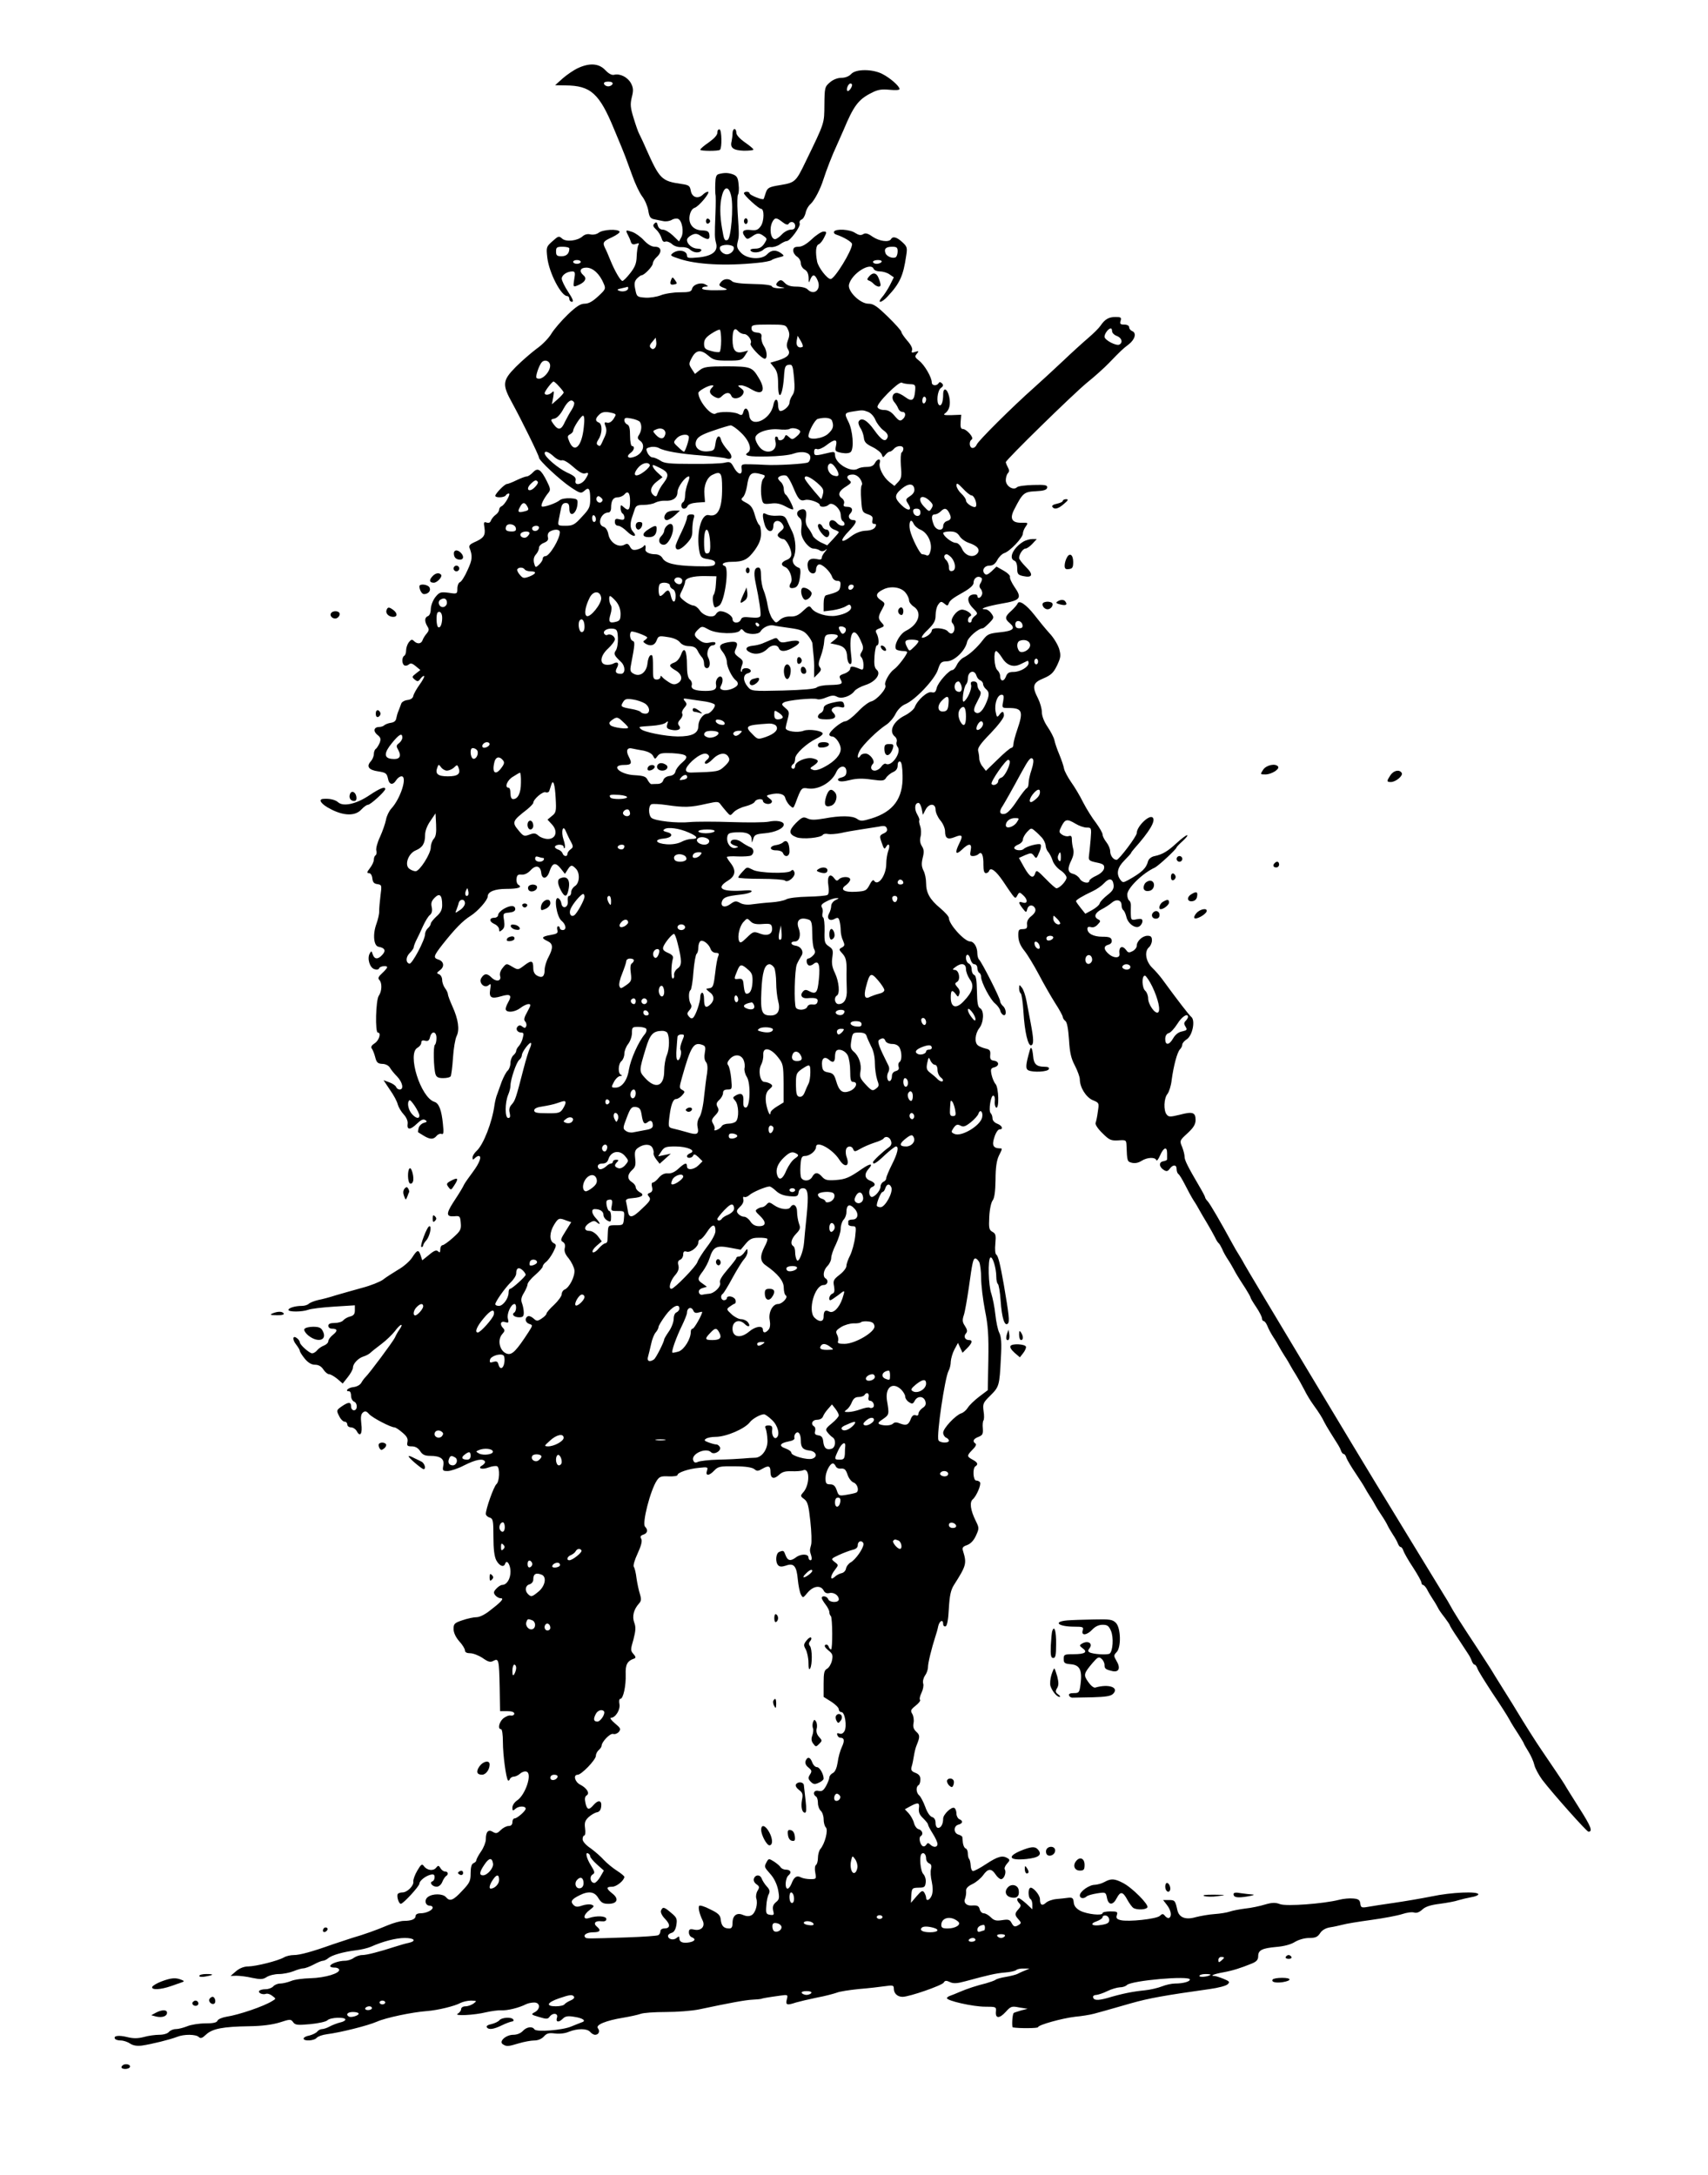 <?xml version="1.0" standalone="no"?>
<!DOCTYPE svg PUBLIC "-//W3C//DTD SVG 20010904//EN"
 "http://www.w3.org/TR/2001/REC-SVG-20010904/DTD/svg10.dtd">
<svg version="1.0" xmlns="http://www.w3.org/2000/svg"
 width="900pt" height="1146pt" viewBox="0 0 900 1146"
 preserveAspectRatio="xMidYMid meet">
<g transform="translate(0,1146) scale(0.1,-0.1)"
fill="#000000" stroke="none">
<path d="M3045 11101 c-22 -10 -58 -35 -80 -54 l-40 -36 55 -1 c132 -1 178
-41 256 -231 29 -68 55 -133 59 -144 4 -11 20 -55 36 -98 15 -43 39 -94 53
-112 14 -18 28 -51 32 -74 5 -33 11 -42 30 -46 13 -3 35 -7 49 -10 14 -3 33 0
44 6 10 7 25 9 34 6 21 -8 32 -69 17 -97 l-12 -22 -32 31 c-18 17 -41 31 -53
31 -13 0 -23 8 -27 22 -4 18 -8 20 -18 10 -9 -9 -7 -16 10 -32 12 -11 24 -31
28 -45 4 -15 11 -22 20 -18 8 3 24 -3 35 -13 12 -11 32 -17 50 -16 17 1 37 -4
45 -13 18 -17 50 -20 59 -5 3 6 -5 10 -19 10 -27 0 -56 23 -56 46 0 8 11 19
25 26 19 9 29 8 49 -6 35 -22 48 -20 44 7 -2 17 -10 22 -36 23 -48 0 -76 33
-68 78 4 22 14 37 26 41 23 7 87 85 70 85 -6 0 -18 -7 -27 -16 -25 -24 -57
-14 -63 21 -5 27 -10 30 -50 36 -104 15 -114 25 -185 184 -14 33 -31 68 -36
78 -6 10 -19 48 -30 84 -17 55 -19 73 -10 110 9 35 9 49 -4 74 -17 32 -58 53
-89 45 -12 -3 -28 5 -47 25 -33 35 -82 39 -144 10z m183 -83 c-3 -7 -13 -13
-23 -13 -10 0 -20 6 -22 13 -3 7 5 12 22 12 17 0 25 -5 23 -12z"/>
<path d="M4485 11070 c-11 -12 -31 -20 -51 -20 -20 0 -44 -9 -61 -24 -27 -23
-28 -28 -29 -118 -1 -100 3 -90 -98 -298 -52 -108 -56 -112 -134 -125 -61 -10
-68 -14 -77 -41 -5 -16 -10 -31 -11 -32 -5 -8 -74 20 -74 29 0 5 -7 9 -15 9
-8 0 -15 -4 -15 -8 0 -11 78 -82 90 -82 18 0 17 -65 -1 -91 -14 -20 -24 -24
-52 -21 -40 5 -52 -7 -33 -33 12 -17 15 -17 37 -2 29 21 40 21 64 3 18 -13 18
-15 2 -40 -13 -19 -26 -26 -48 -26 -18 0 -28 -4 -24 -10 9 -15 52 -12 69 6 9
8 26 14 39 12 12 -1 33 5 47 15 13 9 29 17 36 17 17 0 74 77 68 93 -3 8 1 17
9 20 9 3 18 19 22 35 3 17 15 38 27 48 21 20 51 78 67 129 15 47 46 128 71
181 12 27 28 63 35 79 53 127 78 161 146 195 34 18 54 21 96 17 32 -3 53 -2
53 4 0 15 -50 59 -92 80 -52 26 -139 26 -163 -1z m5 -57 c0 -14 -19 -38 -25
-32 -8 8 5 39 16 39 5 0 9 -3 9 -7z m-367 -723 c16 -13 28 -16 32 -10 11 18
35 11 35 -10 0 -14 -7 -20 -23 -20 -13 0 -34 -11 -47 -25 -13 -14 -29 -25 -36
-25 -23 0 -32 56 -14 91 13 24 21 24 53 -1z"/>
<path d="M3780 10761 c0 -13 -17 -31 -45 -51 -25 -17 -45 -34 -45 -39 0 -7 96
-8 104 0 11 11 9 103 -2 107 -7 2 -12 -5 -12 -17z"/>
<path d="M3860 10758 c0 -13 -3 -32 -5 -43 -9 -34 9 -47 64 -49 28 0 51 2 51
6 0 4 -20 21 -45 38 -27 19 -45 39 -45 50 0 11 -4 20 -10 20 -5 0 -10 -10 -10
-22z"/>
<path d="M3788 10543 c-14 -3 -18 -16 -19 -51 -1 -26 0 -51 1 -57 2 -5 2 -50
0 -100 -5 -121 -4 -126 3 -155 12 -43 -18 -68 -90 -76 -53 -5 -63 -4 -63 9 0
27 -45 35 -74 14 -17 -13 -14 -15 35 -31 90 -30 242 -38 409 -21 35 3 69 10
75 14 5 5 23 11 40 15 29 7 29 8 11 22 -27 19 -52 18 -74 -6 -28 -30 -106 -26
-138 9 -20 21 -23 32 -17 56 8 33 8 32 0 155 -3 47 -2 90 2 95 4 6 6 29 3 53
-3 35 -9 45 -29 53 -25 9 -45 10 -75 2z m65 -116 c13 -56 -1 -224 -19 -231
-16 -6 -19 -1 -29 59 -12 67 -13 128 -1 173 13 53 37 53 49 -1z m12 -267 c9
-15 -13 -40 -35 -40 -22 0 -44 25 -35 40 3 5 19 10 35 10 16 0 32 -5 35 -10z"/>
<path d="M3720 10295 c0 -9 5 -15 11 -13 6 2 11 8 11 13 0 5 -5 11 -11 13 -6
2 -11 -4 -11 -13z"/>
<path d="M3920 10295 c0 -8 5 -15 10 -15 6 0 10 7 10 15 0 8 -4 15 -10 15 -5
0 -10 -7 -10 -15z"/>
<path d="M3155 10234 c-12 -9 -30 -12 -44 -9 -14 4 -30 0 -41 -10 -27 -24 -87
-31 -108 -12 -17 15 -20 14 -51 -14 -33 -29 -33 -32 -27 -87 10 -81 73 -202
105 -202 6 0 11 -7 11 -15 0 -8 6 -15 14 -15 10 0 4 16 -20 52 -19 29 -34 60
-34 70 0 19 28 38 56 38 14 0 16 -7 10 -40 -7 -45 -7 -45 28 -29 31 15 39 34
20 49 -24 21 -17 40 16 40 34 0 70 -33 91 -84 12 -27 10 -31 -29 -67 -29 -27
-50 -39 -71 -39 -22 0 -44 -14 -89 -57 -33 -32 -72 -77 -86 -100 -14 -24 -49
-60 -78 -80 -28 -21 -78 -64 -110 -96 -71 -72 -73 -93 -18 -192 46 -84 140
-274 140 -286 0 -15 111 -118 166 -155 51 -34 56 -35 73 -20 24 22 31 12 31
-44 0 -41 -5 -52 -44 -93 -38 -42 -48 -47 -86 -47 -41 0 -41 1 -36 30 3 17 9
44 12 60 4 21 11 30 25 30 14 0 19 -7 19 -30 0 -50 39 -28 43 25 2 25 -1 27
-38 30 -22 1 -47 -3 -55 -10 -20 -17 -88 -40 -95 -33 -7 6 10 41 34 71 13 15
12 23 -7 61 -32 64 -48 74 -73 48 -11 -12 -26 -22 -33 -22 -7 0 -31 -9 -54
-20 -22 -11 -46 -20 -51 -20 -12 0 -61 -51 -61 -62 0 -12 48 -10 55 2 3 6 11
10 16 10 13 0 -22 -61 -38 -67 -7 -3 -13 -11 -13 -19 0 -7 -8 -19 -18 -26 -10
-7 -21 -21 -25 -30 -4 -12 -12 -15 -23 -11 -15 5 -16 1 -11 -29 6 -40 -5 -54
-56 -76 -20 -9 -27 -17 -23 -28 17 -44 15 -63 -10 -117 -14 -32 -32 -61 -40
-64 -8 -3 -14 -18 -14 -34 0 -28 -1 -29 -46 -22 -42 5 -48 4 -70 -23 -13 -17
-23 -43 -24 -62 0 -19 -6 -35 -15 -38 -18 -7 -19 -27 -3 -54 10 -15 9 -22 -3
-37 -9 -10 -19 -26 -22 -35 -7 -21 -28 -23 -46 -5 -10 10 -15 8 -27 -7 -8 -11
-14 -30 -14 -42 0 -13 -4 -26 -10 -29 -13 -8 -13 -42 0 -50 6 -4 17 -2 24 4
10 9 19 6 37 -9 l24 -20 -23 -18 c-22 -17 -22 -19 -7 -32 15 -12 19 -12 31 5
8 10 16 16 19 13 3 -2 -8 -23 -24 -45 -16 -22 -31 -49 -33 -59 -2 -12 -13 -20
-31 -22 -16 -2 -31 -11 -33 -20 -3 -9 -10 -26 -14 -37 -5 -11 -10 -29 -12 -40
-2 -13 -12 -21 -28 -23 -14 -2 -29 -8 -35 -13 -5 -5 -17 -9 -26 -9 -29 0 -34
-22 -11 -41 18 -14 20 -22 13 -42 -6 -14 -15 -28 -20 -32 -6 -3 -11 -16 -11
-27 0 -12 -7 -29 -16 -39 -25 -27 -11 -46 39 -53 39 -6 45 -10 51 -36 6 -35
26 -39 44 -10 7 11 19 20 28 20 32 0 -5 -117 -54 -170 -12 -13 -25 -40 -28
-59 -4 -20 -18 -60 -31 -89 -14 -29 -23 -62 -20 -73 3 -10 1 -22 -4 -25 -5 -3
-9 -13 -9 -23 0 -10 -9 -30 -21 -45 -16 -21 -17 -26 -5 -26 9 0 16 -11 18 -27
2 -21 9 -29 27 -31 23 -4 23 -6 16 -60 -4 -32 -7 -68 -7 -82 1 -14 -6 -43 -14
-66 -21 -56 -15 -118 11 -122 33 -6 40 -20 20 -42 -23 -26 -42 -25 -51 2 -6
19 -7 20 -16 4 -14 -26 0 -74 25 -82 12 -4 23 -2 25 5 4 11 42 16 42 5 0 -4
-12 -18 -26 -31 -20 -18 -24 -27 -15 -36 15 -15 14 -59 -3 -83 -16 -23 -20
-194 -5 -194 19 0 7 -41 -16 -56 -17 -11 -22 -20 -16 -28 5 -6 13 -26 18 -45
7 -29 14 -35 38 -36 16 0 33 -9 39 -19 6 -11 23 -32 39 -48 29 -31 36 -68 13
-68 -8 0 -16 6 -19 14 -3 7 -19 18 -36 24 l-30 11 34 -51 c20 -28 38 -62 41
-77 4 -14 18 -38 31 -52 15 -16 23 -36 21 -49 -5 -34 14 -34 48 -1 22 21 34
27 45 20 11 -7 10 -10 -8 -15 -11 -3 -24 -15 -27 -27 -3 -12 -4 -22 -3 -22 1
-1 14 -9 29 -18 34 -21 52 -21 68 -2 7 9 19 14 27 11 10 -4 12 6 7 52 -7 73
-21 110 -45 117 -73 23 -145 255 -89 285 11 6 20 18 20 27 0 10 6 14 20 10 15
-4 22 1 26 19 9 35 34 31 34 -5 0 -17 -4 -32 -8 -35 -10 -6 -7 -124 3 -156 5
-15 15 -20 40 -20 19 0 37 4 40 10 3 5 9 49 12 97 3 49 12 100 19 114 17 34 9
89 -22 157 -13 29 -24 58 -24 65 0 6 -7 21 -15 31 -8 11 -15 30 -15 43 0 13
-7 26 -16 30 -14 5 -14 8 5 22 25 19 20 47 -10 56 -27 9 -24 19 22 78 65 82
107 126 149 152 38 24 90 83 90 102 0 25 37 40 98 40 63 0 87 8 63 22 -7 5
-11 19 -9 32 2 19 8 23 27 21 15 -1 32 7 47 23 27 30 52 24 56 -13 4 -38 31
-34 44 8 15 45 31 49 59 14 l22 -28 14 22 c16 26 23 27 43 6 23 -22 21 -76 -4
-92 -11 -7 -20 -21 -20 -32 0 -11 -5 -20 -11 -20 -6 0 -9 -12 -7 -27 4 -35
-29 -46 -34 -12 -2 12 -9 24 -17 27 -24 8 -8 -98 18 -119 24 -20 28 -49 6 -49
-8 0 -15 5 -15 10 0 6 -4 10 -9 10 -5 0 -7 -9 -4 -20 4 -16 -1 -20 -36 -26
-47 -8 -51 -16 -16 -32 30 -14 31 -35 5 -85 -11 -20 -20 -50 -20 -66 0 -36
-13 -46 -40 -31 -13 7 -20 21 -20 39 0 41 -9 44 -47 15 -33 -25 -33 -25 -64
-7 -30 18 -31 18 -50 -6 -12 -14 -17 -31 -14 -42 9 -28 -20 -34 -45 -9 -23 23
-38 23 -54 -3 -15 -24 16 -56 38 -38 13 11 14 8 9 -22 -7 -43 6 -51 57 -36 50
15 60 6 37 -33 -9 -16 -15 -34 -11 -39 9 -16 50 -10 77 11 14 11 33 20 42 20
14 0 13 -5 -6 -40 -17 -30 -20 -43 -12 -51 6 -6 9 -18 6 -25 -4 -11 -8 -12
-20 -3 -10 9 -17 9 -25 1 -13 -13 -2 -32 19 -32 12 0 14 -6 8 -27 -3 -16 -13
-35 -21 -44 -8 -8 -14 -20 -14 -26 0 -6 -7 -16 -15 -23 -8 -7 -15 -25 -15 -40
0 -15 -7 -33 -14 -40 -8 -6 -22 -33 -32 -58 -9 -26 -20 -56 -24 -67 -5 -11
-11 -36 -14 -55 -12 -92 -59 -212 -95 -244 -12 -11 -21 -26 -21 -35 0 -12 3
-12 12 -3 7 7 16 12 20 12 19 0 5 -37 -30 -84 -21 -28 -42 -58 -46 -66 -8 -17
-21 -39 -59 -97 -37 -58 -35 -74 6 -71 30 3 32 1 35 -35 3 -34 -1 -42 -40 -77
-24 -22 -49 -39 -55 -40 -7 0 -13 -10 -13 -22 0 -17 -3 -19 -11 -11 -9 9 -21
5 -48 -18 l-36 -29 -8 25 c-11 33 -18 32 -45 -10 -12 -19 -46 -49 -75 -65 -28
-17 -64 -40 -79 -52 -15 -11 -64 -31 -110 -43 -46 -13 -108 -30 -138 -39 -30
-10 -72 -21 -93 -25 -21 -5 -44 -14 -50 -20 -6 -6 -22 -11 -36 -11 -36 0 -71
-11 -71 -21 0 -12 72 -11 103 0 14 6 75 13 136 17 l111 7 0 -26 c0 -20 -6 -28
-25 -33 -13 -3 -29 -12 -36 -20 -6 -8 -27 -14 -45 -14 -24 0 -34 -5 -34 -15 0
-8 8 -15 18 -15 31 0 33 -11 7 -32 -14 -11 -25 -26 -25 -34 0 -8 -10 -18 -23
-23 -13 -5 -29 -16 -36 -25 -7 -9 -19 -16 -26 -16 -14 0 -65 45 -65 58 0 5 -6
15 -14 21 -23 19 -28 -4 -6 -32 11 -14 20 -29 20 -34 0 -5 12 -24 26 -41 18
-22 36 -32 54 -32 18 0 33 -8 44 -25 9 -14 23 -25 30 -25 8 0 27 -11 43 -24
l29 -25 27 34 c15 19 27 41 27 50 0 21 29 51 57 59 13 4 29 13 35 19 7 7 34
28 59 47 25 19 56 49 70 67 13 18 28 33 33 33 5 0 1 -10 -8 -23 -9 -12 -20
-32 -25 -44 -10 -21 -134 -188 -155 -208 -6 -6 -16 -19 -22 -30 -7 -12 -24
-21 -43 -23 -27 -3 -46 -22 -21 -22 6 0 10 -11 10 -24 0 -13 7 -26 15 -30 20
-7 20 -46 0 -46 -8 0 -15 9 -15 20 0 25 -14 25 -50 0 -27 -19 -28 -21 -13 -50
8 -17 21 -30 29 -30 8 0 14 -7 14 -15 0 -8 9 -15 20 -15 10 0 24 -9 30 -20 18
-34 31 -12 24 39 -4 35 -2 50 8 59 12 10 19 8 33 -8 18 -20 114 -70 134 -70 5
0 24 -12 41 -27 23 -19 31 -32 27 -50 -4 -20 0 -23 23 -23 18 0 33 -8 44 -25
12 -19 25 -25 52 -25 55 0 77 -16 70 -51 -5 -27 -3 -29 23 -29 15 0 55 13 87
30 60 30 98 38 109 21 3 -6 -3 -14 -12 -20 -30 -16 -5 -26 32 -12 19 7 39 9
45 6 15 -9 12 -81 -4 -94 -14 -12 -56 -130 -56 -157 0 -7 9 -16 20 -19 18 -6
20 -15 20 -101 0 -66 5 -104 15 -124 16 -30 40 -40 47 -18 8 24 28 -5 28 -42
0 -39 -20 -70 -44 -70 -7 0 -21 -9 -31 -20 -15 -16 -15 -22 -5 -35 7 -8 19
-15 27 -15 21 0 8 -16 -49 -60 -30 -25 -60 -40 -77 -40 -15 0 -48 -7 -74 -16
-42 -14 -47 -19 -47 -46 0 -19 11 -43 30 -65 17 -18 30 -40 30 -48 0 -10 10
-15 28 -15 15 0 44 -11 65 -25 30 -21 41 -24 57 -15 28 15 30 6 33 -140 l2
-125 38 0 c24 0 37 -5 37 -13 0 -7 -8 -12 -19 -10 -10 2 -28 -6 -40 -16 -22
-20 -29 -56 -11 -56 6 0 10 -29 10 -67 0 -70 17 -193 27 -203 3 -3 8 1 10 8 3
6 12 12 21 12 8 0 23 7 33 16 10 9 26 14 34 10 31 -11 -7 -124 -51 -152 -13
-9 -24 -25 -24 -37 0 -18 2 -19 18 -5 17 14 52 14 52 -1 0 -12 -45 -51 -58
-51 -7 0 -12 -9 -12 -20 0 -13 -7 -20 -20 -20 -11 0 -30 -10 -41 -21 -19 -19
-25 -20 -42 -10 -24 15 -37 1 -37 -40 0 -14 -11 -43 -25 -63 -14 -20 -25 -41
-25 -47 0 -5 -7 -12 -15 -15 -10 -4 -15 -21 -15 -53 0 -41 -5 -51 -45 -93 -47
-51 -65 -57 -85 -33 -16 19 -70 20 -95 1 -21 -15 -14 -46 10 -46 8 0 15 -4 15
-10 0 -14 -35 -30 -64 -30 -16 0 -26 -6 -26 -14 0 -17 -22 -26 -62 -26 -17 0
-56 -11 -87 -24 -54 -23 -123 -48 -186 -66 -16 -5 -61 -20 -100 -33 -112 -40
-175 -57 -207 -57 -16 0 -39 -5 -51 -12 -33 -19 -147 -47 -188 -48 -23 0 -46
-9 -65 -25 l-29 -25 30 1 c17 0 54 -4 83 -11 45 -9 57 -9 77 4 14 9 43 16 65
16 22 0 57 7 77 15 19 8 43 15 52 15 9 0 33 9 54 20 20 11 42 20 49 20 6 0 19
6 27 13 20 17 81 34 146 42 28 3 64 12 80 19 62 28 132 46 178 46 51 0 64 -16
20 -26 -16 -3 -46 -12 -68 -19 -90 -29 -153 -45 -176 -45 -14 0 -34 -7 -45
-15 -10 -8 -31 -15 -46 -15 -33 0 -78 -16 -78 -28 0 -5 10 -8 21 -8 12 1 24
-4 26 -10 7 -20 -75 -44 -150 -46 -40 -1 -86 -7 -104 -15 -18 -7 -43 -13 -56
-13 -14 0 -30 -7 -37 -15 -7 -8 -25 -15 -41 -15 -15 0 -30 -4 -33 -9 -7 -11
19 -22 37 -15 7 2 21 -2 32 -11 20 -15 20 -15 0 -27 -44 -28 -176 -73 -242
-83 -23 -4 -44 -13 -47 -21 -4 -10 -23 -14 -64 -14 -33 0 -76 -7 -95 -15 -20
-8 -47 -15 -60 -15 -14 0 -30 -7 -37 -15 -7 -9 -29 -15 -51 -15 -21 0 -58 -5
-82 -12 -32 -8 -55 -8 -87 0 -44 11 -74 7 -64 -9 3 -5 16 -9 30 -9 14 0 36 -7
49 -16 17 -11 37 -14 62 -11 50 7 151 32 186 46 37 15 100 14 115 -1 9 -9 18
-6 39 14 33 30 87 41 228 43 66 1 120 8 159 20 55 18 59 18 71 1 11 -15 23
-16 90 -10 42 4 83 13 90 20 15 16 95 19 95 4 0 -5 -12 -12 -27 -15 -16 -4
-40 -13 -55 -21 -14 -8 -33 -14 -41 -14 -8 0 -20 -6 -26 -14 -6 -7 -25 -16
-41 -20 -17 -3 -30 -10 -30 -16 0 -15 56 -12 69 4 7 8 31 16 54 19 71 9 215
45 263 66 47 21 185 50 264 56 55 4 147 26 177 43 12 6 37 12 55 12 31 -1 32
-1 14 -15 -11 -8 -30 -15 -43 -15 -13 0 -23 -6 -23 -15 0 -7 -8 -18 -18 -24
-23 -13 87 -8 151 8 27 6 63 11 80 10 30 -2 92 13 129 32 10 5 29 9 43 9 32 0
34 -34 3 -51 -21 -11 -20 -13 22 -25 39 -12 47 -12 56 1 17 23 47 19 39 -5 -8
-24 10 -27 32 -4 12 12 27 14 57 9 49 -7 68 -22 40 -30 -10 -4 -34 -13 -53
-21 -45 -20 -186 -31 -195 -15 -11 17 -41 13 -61 -9 -11 -12 -31 -20 -50 -20
-40 0 -78 -36 -55 -50 20 -13 27 -12 84 5 27 8 64 15 81 15 20 0 39 8 51 21
15 17 27 20 58 16 24 -3 54 0 74 9 45 18 96 18 112 -1 7 -8 18 -15 26 -15 19
0 27 19 15 34 -15 18 42 41 133 56 36 6 77 15 91 20 15 6 74 10 133 10 59 0
139 6 177 14 165 35 242 49 280 51 22 1 42 3 45 4 6 3 34 8 99 17 43 6 44 6
37 -20 -7 -29 0 -32 48 -16 17 5 67 17 111 26 44 8 91 21 105 26 14 6 66 14
115 19 50 4 111 11 138 15 42 6 47 5 47 -13 0 -25 19 -43 46 -43 36 0 208 60
217 75 6 11 13 12 32 3 19 -9 38 -8 82 4 122 33 160 42 208 46 28 2 54 8 60
13 5 5 23 9 40 8 l30 0 -25 -11 c-14 -5 -32 -14 -40 -18 -9 -4 -36 -11 -60
-15 -25 -4 -50 -11 -55 -16 -6 -4 -29 -12 -50 -18 -45 -11 -96 -27 -140 -46
-16 -7 -38 -16 -47 -19 -10 -3 -18 -9 -18 -13 0 -14 138 -45 201 -45 58 0 59
-1 57 -25 -4 -38 18 -39 51 -3 27 30 32 32 72 24 l44 -7 -35 -9 c-19 -6 -36
-11 -38 -13 -8 -7 -11 -75 -5 -76 34 -6 133 -5 133 1 0 12 127 47 195 55 33 3
78 10 100 16 37 10 63 17 195 55 95 27 180 42 415 75 44 6 86 17 94 25 13 12
10 16 -22 29 -20 8 -42 15 -48 15 -27 0 1 11 47 19 49 9 91 22 152 47 24 10
32 20 32 38 0 32 20 42 97 49 38 3 76 13 96 26 20 12 51 21 75 21 33 0 45 5
58 25 10 16 29 27 52 31 21 3 51 10 67 14 17 5 84 16 150 25 66 9 140 23 164
31 24 8 52 12 63 8 13 -4 28 2 43 16 16 15 43 24 92 30 37 5 82 13 98 19 17 5
47 12 68 16 20 3 37 10 37 15 0 17 -144 11 -246 -11 -55 -11 -144 -26 -199
-34 -55 -8 -116 -17 -137 -21 -33 -6 -37 -4 -40 17 -2 19 -10 25 -37 27 -19 2
-53 -1 -75 -7 -84 -21 -276 -35 -310 -23 -26 10 -43 9 -81 -2 -26 -8 -73 -18
-104 -21 -31 -4 -67 -11 -81 -16 -14 -5 -50 -11 -80 -13 -30 -2 -74 -10 -98
-16 -54 -16 -89 -3 -98 37 -11 50 -13 53 -44 53 l-31 0 20 -26 c22 -28 27 -59
12 -68 -5 -3 -14 1 -21 9 -11 14 -15 14 -29 1 -18 -16 -165 -32 -206 -22 -20
5 -25 11 -20 26 6 18 2 20 -34 20 -23 0 -41 -4 -41 -9 0 -15 -81 -6 -117 12
-22 12 -33 25 -35 44 -2 23 -7 27 -28 25 -14 -2 -42 -5 -64 -7 -21 -2 -46 -11
-55 -20 -20 -18 -31 -11 -31 20 0 23 -42 70 -53 58 -11 -10 -8 -51 3 -58 6 -3
10 -17 10 -30 l0 -24 -32 30 c-18 16 -36 29 -40 29 -12 0 -10 -14 4 -28 9 -9
8 -16 -5 -30 -21 -23 -21 -31 0 -54 15 -17 15 -20 3 -28 -22 -14 -28 -12 -40
10 -9 17 -17 19 -49 14 -31 -5 -43 -2 -60 15 -12 12 -28 21 -37 21 -9 0 -18 9
-21 20 -5 20 -13 23 -43 21 -26 -2 -44 15 -35 35 4 11 7 28 6 40 -2 15 8 26
33 38 19 9 44 30 56 46 26 37 44 38 66 5 9 -14 22 -25 29 -25 16 0 29 35 20
51 -4 5 1 19 11 30 16 17 16 22 4 29 -27 17 -52 10 -113 -30 -33 -22 -65 -39
-71 -37 -6 2 -11 16 -11 30 -1 14 -4 29 -8 33 -4 4 -7 17 -7 30 0 12 -5 24
-12 26 -6 2 -12 15 -14 29 -1 13 -3 27 -3 31 -1 4 -10 10 -21 13 -26 8 -26 45
0 52 24 6 26 21 5 29 -8 4 -15 17 -15 29 0 13 -5 27 -11 30 -14 9 -59 -34 -59
-56 0 -28 -11 -49 -26 -49 -8 0 -14 10 -14 26 0 17 -7 28 -18 31 -11 3 -26 24
-36 53 -10 27 -24 54 -32 61 -16 13 -19 45 -4 54 6 3 10 17 10 31 0 17 -8 27
-26 34 -21 8 -25 15 -20 33 4 12 9 38 12 57 3 19 9 44 14 55 18 44 18 54 -1
71 -15 14 -19 26 -15 47 3 15 0 37 -7 48 -10 17 -8 22 18 43 17 13 27 27 23
31 -4 4 0 21 8 37 8 16 12 38 9 48 -4 11 1 30 9 42 9 12 16 32 16 45 0 22 19
99 38 158 6 17 13 42 16 58 7 29 26 38 26 11 0 -9 6 -14 13 -12 8 3 14 35 17
94 4 68 10 97 27 124 65 102 68 113 48 178 -6 18 -2 24 21 32 19 7 35 24 47
50 17 38 17 40 -1 77 -28 56 -34 99 -16 114 19 16 46 78 38 90 -3 5 -12 9 -20
9 -16 0 -20 65 -4 75 16 10 12 21 -15 35 -31 17 -31 21 0 53 16 15 22 28 15
32 -17 11 -11 25 16 35 22 9 25 15 23 45 -2 18 0 37 3 41 4 4 5 26 1 49 -5 39
-3 45 35 82 47 47 49 52 56 196 5 82 2 115 -8 135 -8 15 -17 59 -21 97 -4 39
-14 87 -21 109 -16 44 -19 182 -5 191 12 7 31 -57 31 -102 0 -17 4 -34 8 -37
5 -3 12 -44 15 -90 6 -89 21 -136 38 -119 10 10 6 45 -21 203 -19 108 -30 154
-40 160 -6 4 -8 29 -5 58 4 44 2 53 -15 62 -18 10 -20 19 -17 80 2 40 10 76
18 86 9 12 14 45 15 108 0 65 6 102 17 126 20 40 20 40 5 40 -35 1 -42 17 -28
59 7 23 19 41 27 41 22 0 14 20 -12 30 -14 5 -25 17 -25 28 0 10 -4 22 -10 28
-12 12 1 96 15 92 6 -2 9 -15 7 -30 -2 -14 2 -29 7 -33 17 -10 14 105 -3 124
-8 9 -17 31 -21 49 -6 29 -4 34 14 39 28 7 27 31 -1 35 -18 2 -22 9 -20 30 2
23 -2 29 -25 34 -15 4 -34 11 -40 17 -19 14 -15 61 7 90 24 30 27 92 5 105
-12 6 -16 27 -17 90 -1 58 -5 83 -15 86 -7 3 -13 16 -13 30 0 13 -7 26 -15 30
-16 6 -21 46 -6 46 5 0 12 -11 15 -25 4 -14 13 -25 21 -25 8 0 15 -9 15 -19 0
-11 5 -23 10 -26 6 -3 10 -13 10 -22 0 -28 49 -121 74 -140 13 -11 25 -28 27
-38 2 -10 10 -20 17 -23 17 -5 15 33 -3 48 -8 7 -15 19 -15 26 0 15 -95 203
-111 219 -5 5 -9 20 -9 33 0 33 -18 62 -38 62 -31 1 -112 91 -112 124 0 8 -21
31 -46 52 -54 45 -74 80 -74 132 0 22 -6 52 -14 66 -10 21 -11 36 -4 66 8 31
7 45 -4 62 -10 16 -12 32 -7 51 4 16 3 40 -2 54 -5 14 -7 28 -5 31 3 3 -2 17
-11 32 -16 28 -13 60 7 60 6 0 13 -14 17 -31 l6 -32 14 27 c18 35 53 35 53 0
0 -14 11 -39 25 -56 14 -16 25 -42 25 -58 0 -37 14 -45 51 -30 39 16 45 9 25
-31 -26 -52 -21 -67 12 -36 38 37 55 35 47 -3 -5 -25 -3 -30 12 -30 11 0 24 5
30 11 16 16 26 -7 25 -58 0 -29 4 -43 13 -43 7 0 15 5 17 12 8 22 37 -1 73
-54 19 -29 42 -62 50 -73 15 -19 17 -19 26 -2 10 18 12 18 30 1 26 -23 25 -47
-1 -39 -25 8 -25 0 -1 -31 18 -23 19 -23 24 -4 6 25 32 26 42 3 4 -12 -2 -24
-20 -39 -17 -13 -25 -28 -23 -44 2 -20 -2 -24 -22 -25 -22 0 -25 -4 -24 -38 1
-26 11 -50 32 -76 16 -20 50 -76 75 -123 25 -48 64 -116 86 -151 23 -35 41
-69 41 -74 0 -6 6 -16 14 -22 9 -7 15 -42 19 -99 4 -68 11 -98 31 -136 14 -27
26 -60 26 -72 0 -43 33 -95 68 -110 34 -14 34 -15 27 -60 -3 -26 -9 -53 -12
-60 -3 -8 13 -32 36 -54 36 -36 45 -40 83 -38 41 3 43 2 44 -27 3 -84 4 -85
29 -91 16 -4 34 0 50 10 29 19 72 21 78 4 2 -7 11 4 20 25 18 42 37 49 37 12
0 -14 0 -28 0 -32 1 -5 -9 -9 -20 -11 -25 -4 -23 -30 3 -46 14 -9 21 -7 31 7
17 23 36 22 36 -2 0 -11 4 -22 9 -26 6 -3 21 -29 36 -58 14 -28 34 -65 45 -82
11 -16 24 -39 30 -50 6 -11 24 -42 41 -70 16 -27 35 -61 42 -75 6 -14 15 -27
19 -30 4 -3 12 -17 18 -30 5 -14 19 -38 30 -55 11 -16 24 -39 30 -50 11 -21
18 -34 63 -103 15 -24 27 -45 27 -49 0 -3 13 -25 30 -50 16 -24 30 -51 30 -59
0 -7 4 -14 9 -14 5 0 14 -12 20 -27 6 -16 20 -41 31 -58 11 -16 24 -39 30 -50
6 -11 19 -33 30 -50 11 -16 24 -39 30 -50 6 -11 19 -33 30 -50 10 -16 29 -50
42 -75 12 -25 34 -61 48 -80 31 -43 48 -70 57 -90 4 -8 18 -33 32 -55 46 -73
51 -80 57 -97 3 -10 10 -18 14 -18 5 0 12 -9 15 -21 4 -11 26 -48 49 -82 23
-34 45 -69 49 -77 4 -8 16 -28 27 -45 11 -16 23 -37 27 -45 4 -8 18 -31 31
-50 13 -19 28 -44 33 -55 5 -11 18 -33 29 -50 11 -16 23 -38 26 -47 4 -10 10
-18 14 -18 5 0 12 -9 15 -20 4 -11 26 -51 51 -88 24 -37 44 -73 44 -79 0 -7 4
-13 8 -13 5 0 14 -10 21 -22 6 -13 20 -36 31 -53 11 -16 23 -37 27 -45 3 -8
19 -31 35 -51 15 -20 28 -39 28 -42 0 -3 19 -34 43 -69 23 -35 48 -73 55 -84
7 -10 15 -27 18 -36 4 -10 10 -18 14 -18 5 0 11 -9 15 -20 3 -11 39 -68 78
-128 40 -59 81 -123 91 -142 10 -19 32 -54 48 -78 15 -24 28 -45 28 -48 0 -2
11 -21 24 -42 13 -21 27 -52 31 -70 4 -18 23 -53 42 -79 55 -72 234 -273 243
-273 24 0 14 27 -48 124 -37 59 -72 114 -77 124 -10 17 -63 95 -122 182 -27
39 -89 137 -130 205 -6 11 -38 62 -70 113 -32 51 -63 101 -68 110 -6 9 -36 55
-66 102 -94 142 -131 201 -149 235 -6 11 -18 32 -28 47 -9 15 -91 149 -182
298 -91 150 -172 282 -180 295 -32 51 -687 1141 -693 1155 -4 8 -16 29 -26 45
-11 17 -28 46 -38 65 -56 103 -116 207 -129 221 -8 8 -14 18 -14 22 0 3 -13
28 -29 55 -61 104 -80 141 -79 159 0 10 -6 33 -13 51 -14 32 -13 34 29 72 32
30 42 47 42 70 0 40 -16 45 -84 27 -49 -12 -58 -12 -68 1 -18 21 -15 87 4 109
8 10 19 43 22 73 10 74 29 147 44 162 7 7 12 18 12 25 0 7 11 20 24 28 30 20
46 100 23 118 -12 10 -70 85 -154 200 -12 16 -35 43 -52 59 -34 34 -42 86 -16
108 8 7 15 23 15 36 0 18 -5 24 -23 24 -27 0 -57 -28 -57 -53 0 -9 -10 -22
-22 -28 -17 -9 -24 -9 -33 5 -22 29 -41 18 -36 -20 3 -22 -28 -23 -53 -3 -31
25 -33 45 -5 52 13 4 19 12 17 24 -3 14 -13 18 -49 18 -48 0 -79 17 -79 42 0
9 6 12 18 9 12 -4 25 1 36 13 17 18 17 20 0 29 -22 13 -13 34 22 52 16 8 39
23 51 33 26 23 53 16 53 -12 0 -11 4 -22 9 -26 5 -3 12 -18 16 -34 8 -38 50
-67 71 -50 8 6 14 18 14 26 0 12 -7 14 -30 10 -27 -6 -30 -4 -31 21 -1 15 0
37 0 49 1 11 -3 24 -8 28 -6 3 -11 18 -11 32 0 34 81 113 145 142 19 9 115 98
115 107 0 2 15 18 33 34 17 16 28 29 22 30 -5 0 -29 -18 -53 -40 -49 -45 -75
-61 -117 -70 -17 -3 -31 -14 -35 -26 -10 -39 -33 -60 -104 -100 -28 -15 -30
-15 -43 2 -22 31 -15 64 22 101 19 19 35 37 35 39 0 2 7 12 16 22 83 93 115
148 98 165 -18 17 -84 -47 -84 -82 0 -17 -93 -140 -106 -141 -17 0 -34 22 -34
46 0 12 -9 33 -20 47 -11 14 -20 32 -20 40 0 9 -16 36 -34 61 -19 24 -50 73
-68 108 -17 35 -46 83 -64 108 -17 25 -34 56 -37 70 -2 14 -14 48 -25 75 -12
28 -23 61 -26 76 -3 14 -19 45 -36 70 -18 26 -30 57 -30 77 0 18 -9 50 -20 72
-33 64 -28 83 28 106 40 17 53 29 72 68 20 43 21 52 11 88 -7 22 -29 59 -50
81 -21 23 -57 67 -80 97 -44 56 -82 81 -89 60 -3 -7 -17 -23 -33 -38 -34 -30
-36 -42 -8 -65 32 -28 18 -41 -51 -48 -58 -6 -67 -10 -90 -40 -31 -41 -72 -78
-102 -93 -13 -6 -29 -24 -36 -39 -7 -15 -17 -27 -23 -27 -18 0 -76 -65 -83
-94 -5 -22 -11 -27 -27 -23 -22 6 -75 -41 -89 -79 -5 -12 -29 -32 -53 -44 -60
-30 -85 -83 -52 -110 9 -7 13 -20 10 -28 -3 -8 -1 -20 5 -27 23 -27 -32 -107
-62 -89 -5 3 -16 -3 -24 -15 -8 -12 -24 -21 -35 -21 -20 0 -25 20 -9 36 14 14
-16 54 -40 54 -10 0 -22 -4 -25 -10 -16 -25 -21 -6 -6 23 17 33 96 110 143
140 15 10 37 35 47 56 12 23 32 43 51 51 52 21 155 130 172 181 13 40 18 44
48 45 38 0 97 56 106 102 5 24 60 72 83 72 4 0 19 13 34 28 25 26 26 29 11 50
-8 12 -22 22 -31 22 -40 0 6 16 85 30 101 17 109 29 67 89 -14 21 -25 44 -23
52 2 7 -14 22 -34 33 l-37 21 -26 -25 c-19 -17 -28 -21 -36 -13 -18 18 -2 43
25 43 18 0 30 9 41 29 8 16 25 33 37 37 29 9 98 81 98 103 0 9 7 26 15 37 14
20 13 21 -22 20 -51 -1 -64 22 -38 71 44 86 51 92 113 95 42 2 58 7 60 19 2
13 -9 16 -73 14 -41 -1 -80 -6 -86 -12 -19 -19 -59 6 -59 37 0 14 5 31 11 37
8 8 8 17 0 31 -6 11 -11 24 -11 27 0 12 355 359 428 419 40 32 91 78 115 103
66 68 70 72 105 99 34 27 42 61 17 70 -8 4 -15 12 -15 20 0 8 -10 14 -26 14
-21 0 -24 4 -19 20 5 17 2 20 -27 20 -36 0 -56 -12 -79 -46 -8 -12 -36 -40
-64 -64 -27 -23 -89 -79 -136 -124 -47 -44 -115 -107 -150 -138 -113 -100
-296 -282 -302 -300 -4 -10 -13 -18 -22 -18 -17 0 -21 35 -4 45 13 9 -28 55
-48 55 -10 0 -13 11 -11 38 l3 37 -50 -2 c-41 -1 -47 1 -34 10 22 17 29 46 21
86 -10 45 -32 53 -32 13 0 -38 -9 -64 -21 -56 -16 10 -10 76 9 90 13 9 14 16
6 24 -8 8 -14 9 -18 1 -11 -16 -36 -13 -36 4 0 27 -38 92 -66 114 -23 18 -25
23 -13 37 12 15 11 16 -9 10 -17 -6 -21 -4 -16 8 4 10 -6 30 -25 51 -17 20
-31 40 -31 46 0 6 -32 42 -71 80 -58 56 -76 69 -103 69 -44 0 -112 67 -102
102 15 58 115 120 130 81 3 -7 18 -13 33 -13 16 0 39 -7 51 -16 l22 -15 -21
-42 c-12 -23 -31 -52 -42 -64 -12 -14 -15 -23 -8 -23 6 0 24 12 38 28 65 69
83 110 98 214 7 43 5 49 -20 72 -29 27 -50 33 -60 16 -11 -18 -61 -11 -97 13
-25 18 -38 21 -50 13 -12 -7 -23 -5 -42 7 -28 19 -101 23 -111 7 -3 -6 2 -13
12 -16 39 -13 83 -39 83 -50 0 -34 -92 -184 -113 -184 -18 0 -64 60 -71 91
-10 51 -7 86 8 92 8 3 21 19 29 36 15 29 14 31 -4 31 -10 0 -38 -18 -61 -40
-29 -27 -52 -40 -70 -40 -21 0 -28 -5 -28 -20 0 -11 9 -25 20 -32 11 -7 20
-23 20 -35 0 -12 9 -27 20 -33 13 -7 20 -21 21 -43 0 -29 1 -30 9 -9 12 29 24
28 38 -4 22 -47 -17 -84 -52 -49 -8 9 -33 15 -59 15 -31 0 -49 6 -62 20 -14
15 -21 17 -32 9 -20 -17 -16 -27 15 -32 22 -3 21 -4 -10 -6 -20 0 -38 4 -40
10 -2 7 -40 12 -101 13 -61 1 -101 6 -109 14 -16 16 -43 15 -58 -3 -15 -18
-13 -21 20 -34 20 -8 10 -10 -47 -10 -43 -1 -73 3 -73 9 0 6 8 10 18 10 16 1
16 1 0 11 -24 14 -65 1 -71 -22 -4 -16 -14 -19 -66 -19 -33 0 -78 -7 -100 -16
-21 -8 -58 -14 -82 -12 -41 3 -44 5 -51 42 -7 31 -5 43 8 58 10 10 21 18 25
18 14 0 59 47 59 62 0 8 9 23 20 33 30 27 26 55 -8 55 -18 0 -37 11 -58 33
-17 19 -45 39 -62 45 -35 12 -37 11 -23 -16 5 -9 12 -25 15 -35 4 -14 12 -17
27 -12 16 5 19 4 13 -6 -4 -7 -8 -34 -9 -60 -1 -37 -9 -56 -34 -88 -18 -23
-36 -41 -41 -41 -10 0 -40 51 -64 110 -10 25 -22 53 -27 62 -15 30 -11 37 36
58 25 12 43 25 40 30 -10 15 -88 11 -110 -6z m-155 -83 c0 -27 -15 -41 -41
-41 -24 0 -29 4 -29 25 0 22 4 25 35 25 19 0 35 -4 35 -9z m1730 -15 c0 -14
-5 -28 -10 -31 -15 -9 -47 3 -54 21 -9 23 2 34 35 34 24 0 29 -4 29 -24z
m-1670 -56 c0 -5 -9 -10 -20 -10 -11 0 -20 5 -20 10 0 6 9 10 20 10 11 0 20
-4 20 -10z m1585 0 c-3 -5 -15 -10 -26 -10 -10 0 -19 5 -19 10 0 6 12 10 26
10 14 0 23 -4 19 -10z m-1335 -139 c0 -13 -28 -21 -47 -13 -14 5 -12 8 12 13
17 4 31 7 33 8 1 0 2 -3 2 -8z m842 -217 c9 -19 9 -33 0 -56 -8 -22 -8 -34 0
-48 16 -25 -1 -43 -52 -59 l-41 -12 21 -26 c15 -19 20 -41 20 -84 0 -105 26
-64 32 51 3 37 7 46 24 48 19 3 22 -3 28 -68 5 -56 3 -76 -9 -93 -8 -12 -15
-29 -15 -39 0 -19 -38 -50 -52 -42 -4 3 -8 16 -8 29 0 38 -18 39 -25 1 -15
-79 -120 -124 -127 -54 -4 37 -23 48 -31 18 -5 -18 -9 -20 -26 -11 -24 13
-101 14 -120 2 -23 -15 -91 67 -91 109 0 11 53 40 72 40 9 0 9 -3 0 -12 -18
-18 -14 -33 12 -48 21 -11 27 -10 41 4 21 20 41 21 49 0 8 -20 45 -15 60 8 8
14 6 21 -9 32 -20 15 -20 15 0 16 11 0 35 -9 54 -21 60 -36 79 -6 39 60 -35
58 -42 60 -169 61 -101 0 -120 -3 -142 -20 l-25 -20 -17 26 c-16 25 -16 28 1
60 22 41 48 44 88 9 25 -22 39 -25 101 -25 67 0 74 2 90 26 l17 27 -27 -7
c-39 -10 -55 8 -55 65 0 52 11 67 30 44 7 -8 21 -15 31 -15 20 0 44 -35 34
-50 -7 -11 58 -80 75 -80 15 0 12 43 -5 67 -8 12 -14 32 -13 45 3 18 -2 24
-24 26 -20 2 -28 9 -28 23 0 17 8 19 90 19 87 0 91 -1 102 -26z m-352 -59 c0
-30 -4 -56 -8 -59 -5 -3 -25 -1 -45 5 -31 8 -37 14 -37 38 0 21 9 34 38 53 20
13 40 23 45 21 4 -2 7 -28 7 -58z m2060 50 c0 -9 11 -20 25 -25 26 -10 33 -34
14 -45 -15 -10 -79 23 -79 41 0 16 20 43 33 44 4 0 7 -7 7 -15z m-1632 -83
c-21 -9 -35 7 -30 33 l5 26 17 -28 c9 -15 13 -30 8 -31z m-777 -5 c-8 -8 -14
-8 -22 0 -8 8 -6 17 8 32 l18 22 3 -22 c2 -12 -1 -26 -7 -32z m-554 -83 c13
-34 -45 -97 -70 -75 -7 7 14 69 29 84 13 12 34 8 41 -9z m49 -120 c13 -14 24
-28 24 -32 0 -4 -14 -20 -31 -35 l-31 -27 7 37 c5 31 4 36 -6 26 -15 -15 -39
-17 -39 -4 0 10 39 61 47 61 3 0 16 -11 29 -26z m1848 12 c29 -1 31 -3 28 -36
-4 -50 -17 -58 -52 -32 -16 12 -36 22 -45 22 -22 0 -30 -28 -13 -48 8 -9 18
-25 21 -34 4 -10 13 -18 22 -18 19 0 20 -24 0 -40 -12 -10 -19 -7 -41 19 -18
22 -35 31 -55 31 -17 0 -32 6 -35 15 -7 18 113 138 128 129 6 -4 25 -7 42 -8z
m86 -80 c0 -8 -4 -18 -10 -21 -5 -3 -10 3 -10 14 0 12 5 21 10 21 6 0 10 -6
10 -14z m-1855 -16 c3 -6 -2 -22 -12 -38 -10 -15 -26 -44 -36 -64 -19 -44 -35
-47 -60 -13 -17 24 -17 25 6 30 14 4 32 24 46 51 23 42 43 55 56 34z m1549
-50 c14 -5 32 -24 39 -43 8 -18 27 -43 42 -54 19 -13 26 -26 22 -37 -11 -28
-31 -17 -71 39 -37 52 -67 68 -81 45 -4 -6 0 -21 8 -34 9 -12 17 -36 19 -52 2
-23 12 -33 45 -49 23 -11 45 -29 49 -39 6 -18 7 -18 19 -3 7 9 17 17 22 17 6
0 16 7 23 15 16 19 50 20 50 1 0 -8 -4 -17 -9 -20 -5 -3 -6 -35 -4 -70 5 -54
3 -67 -14 -85 l-20 -21 -26 20 c-33 26 -59 78 -51 102 7 24 -13 23 -26 -2 -7
-14 -21 -20 -43 -20 -18 0 -38 -4 -46 -9 -36 -23 -121 27 -121 72 0 16 -5 18
-27 13 -78 -19 -83 -19 -83 3 0 14 5 19 15 15 8 -4 31 6 49 20 46 35 59 34 51
-3 -6 -28 -4 -30 30 -37 23 -4 41 -2 48 5 18 18 11 114 -13 160 -22 44 -21 46
30 54 44 7 48 7 74 -3z m-1347 -6 c21 -6 21 -7 6 -31 -10 -15 -23 -23 -34 -20
-15 4 -16 1 -8 -20 7 -18 5 -35 -8 -61 -21 -47 -20 -45 -33 -37 -8 5 -7 14 4
31 20 30 21 80 1 88 -19 7 -19 21 1 40 16 17 35 19 71 10z m-151 -76 c-10 -99
-48 -138 -75 -77 -12 28 -12 33 3 41 9 5 16 13 16 18 0 16 42 80 52 80 7 0 9
-21 4 -62z m296 29 c11 -18 9 -45 -4 -67 -11 -16 -9 -22 6 -33 28 -21 14 -65
-27 -82 -36 -15 -52 -1 -23 20 18 13 22 35 6 35 -5 0 -10 24 -10 54 0 39 -4
55 -15 60 -8 3 -15 13 -15 22 0 13 7 15 37 9 21 -4 41 -12 45 -18z m1012 7
c11 -29 6 -45 -20 -69 -29 -27 -104 -36 -104 -13 0 24 34 87 49 91 37 10 69 6
75 -9z m-477 -66 c43 -42 57 -88 33 -103 -25 -16 7 -22 102 -20 57 1 119 7
139 15 45 16 89 7 89 -20 0 -10 -5 -22 -12 -26 -13 -8 -168 -17 -228 -13 -19
1 -55 3 -80 3 -43 1 -45 0 -42 -26 4 -36 -22 -28 -43 13 -14 25 -19 28 -48 21
-17 -4 -95 -7 -173 -6 -115 0 -145 3 -164 17 -14 9 -32 17 -41 17 -9 0 -21 11
-27 24 -10 22 -8 25 14 30 13 4 34 2 45 -4 30 -17 111 -31 229 -40 58 -5 115
-11 126 -15 34 -11 38 13 7 45 -15 17 -30 39 -33 51 -8 33 -25 23 -30 -18 -5
-35 -8 -38 -41 -41 -47 -4 -75 24 -59 59 8 18 31 31 88 50 42 15 84 27 92 28
8 0 34 -18 57 -41z m-403 -11 c-8 -23 -27 -21 -49 3 -17 19 -17 20 6 29 29 11
53 -7 43 -32z m712 22 c3 -5 -5 -18 -18 -28 -21 -18 -25 -18 -40 -4 -16 14
-18 14 -24 -1 -7 -17 -34 -22 -34 -6 0 6 -5 10 -10 10 -6 0 -8 -11 -4 -25 14
-54 -49 -75 -85 -29 -12 15 -21 35 -21 46 0 28 63 51 122 46 26 -3 52 -2 58 2
14 9 48 2 56 -11z m-586 -33 c0 -17 -20 -76 -26 -76 -3 0 -17 11 -31 25 -26
24 -26 25 -8 45 20 23 65 27 65 6z m-712 -101 c15 -14 34 -23 43 -20 9 3 33
-11 60 -35 29 -26 50 -38 62 -34 21 7 21 0 1 -31 -20 -30 -59 -35 -51 -6 3 15
-6 24 -46 42 -48 23 -117 82 -117 101 0 15 21 8 48 -17z m506 -44 c3 -5 -10
-21 -30 -36 -44 -33 -65 -22 -34 18 21 27 54 36 64 18z m984 -23 c18 -31 13
-43 -17 -33 -22 7 -36 38 -26 55 10 16 24 8 43 -22z m-929 6 c44 -22 48 -38
19 -77 -14 -17 -28 -42 -32 -55 -6 -19 -10 -21 -22 -11 -22 18 -16 46 16 71
l31 24 -26 24 c-22 20 -32 40 -22 40 2 0 18 -7 36 -16z m326 -104 c1 -109 -22
-156 -70 -144 -41 10 -68 -99 -49 -195 6 -27 12 -32 46 -37 29 -5 38 -11 36
-23 -3 -14 -18 -16 -103 -14 -110 3 -160 15 -175 44 -7 11 -21 19 -38 19 -30
0 -54 12 -51 26 3 19 -2 29 -9 17 -4 -6 -19 -14 -34 -18 -21 -5 -29 -2 -38 14
-9 17 -15 19 -30 11 -32 -17 -76 12 -84 54 -4 22 -14 37 -26 41 -36 11 -14 75
26 75 8 0 14 10 14 24 0 39 11 56 35 56 12 0 28 7 35 15 18 22 30 9 30 -34 0
-47 -8 -56 -32 -34 -17 15 -18 15 -18 -5 0 -11 5 -24 10 -27 6 -3 10 -13 10
-22 0 -11 -6 -14 -25 -9 -20 5 -25 3 -25 -14 0 -12 7 -20 18 -20 9 0 30 -14
46 -30 31 -31 59 -31 30 1 -15 17 -15 44 0 84 2 6 7 20 11 33 6 18 15 22 47
22 22 0 49 5 61 12 12 6 35 11 50 10 41 -3 67 14 67 46 0 26 41 82 60 82 5 0
2 -16 -6 -35 -7 -19 -14 -48 -14 -64 0 -16 -4 -33 -10 -36 -15 -9 -12 -35 4
-35 8 0 16 6 19 14 4 9 23 16 49 18 l43 3 -3 38 c-5 48 13 91 41 105 45 22 52
12 52 -68z m224 65 c2 -3 -1 -11 -7 -17 -13 -13 -16 -78 -6 -114 5 -19 11 -21
46 -17 29 4 49 0 79 -16 21 -12 39 -18 39 -13 0 14 -30 71 -41 77 -5 4 -9 17
-9 29 0 13 -7 29 -15 36 -8 7 -15 16 -15 20 0 11 28 20 43 14 8 -3 24 -31 37
-62 26 -63 36 -74 63 -66 21 6 77 -14 77 -27 0 -13 34 -11 47 2 18 18 62 -20
63 -53 0 -15 5 -30 10 -33 6 -3 10 -10 10 -16 0 -14 -26 -11 -40 6 -18 21 -40
19 -40 -5 0 -13 10 -24 25 -30 14 -5 25 -11 25 -14 0 -2 -14 -19 -31 -37 l-30
-32 -35 16 c-19 10 -37 25 -41 34 -4 10 -14 28 -24 41 -12 16 -16 33 -12 56 6
36 -5 50 -31 40 -20 -8 -21 -28 -2 -43 10 -8 12 -24 9 -51 -4 -31 0 -48 18
-75 14 -20 33 -35 44 -35 11 0 27 -4 35 -10 9 -6 20 -5 30 3 10 8 9 5 -2 -9
-10 -11 -18 -26 -18 -33 0 -9 -9 -11 -28 -6 -36 7 -52 -10 -45 -47 6 -34 43
-40 43 -8 0 11 6 23 14 26 16 6 61 -36 71 -66 4 -11 15 -20 26 -20 16 0 20 -6
17 -27 -3 -27 -11 -32 -75 -49 -8 -2 -13 -20 -13 -44 l0 -41 48 6 c26 4 57 13
69 21 18 11 22 11 27 -1 7 -20 -28 -41 -79 -49 -46 -7 -109 12 -128 38 -12 17
-15 16 -46 -13 -24 -23 -41 -30 -67 -29 -21 1 -42 -6 -55 -18 -20 -18 -21 -18
-39 6 -10 13 -21 45 -25 70 -4 25 -13 60 -21 79 -8 18 -14 53 -14 77 0 31 -4
44 -14 44 -21 0 -26 -25 -15 -78 20 -94 30 -164 26 -177 -4 -9 -19 -11 -51 -8
-36 4 -47 2 -52 -11 -9 -22 -44 -21 -44 2 0 18 -37 42 -65 42 -8 0 -18 -7 -23
-16 -13 -23 -66 -10 -86 22 -9 13 -24 24 -34 24 -9 1 -30 11 -46 24 -28 23
-28 24 -12 56 9 18 16 38 16 45 0 19 41 31 105 30 l60 -1 -3 -44 c-1 -24 -7
-49 -12 -54 -9 -12 -2 -66 9 -66 3 0 13 4 21 10 28 18 54 200 29 208 -25 9 -4
22 35 22 64 0 87 12 124 63 23 33 32 56 32 86 0 22 -4 43 -10 46 -5 3 -16 27
-23 53 -10 36 -21 51 -45 63 -27 14 -30 18 -18 29 8 6 18 33 22 58 9 62 20 75
58 68 16 -4 32 -8 35 -11z m504 -19 c9 -13 12 -27 8 -32 -5 -5 -6 -39 -3 -76
4 -64 6 -67 34 -77 24 -8 29 -15 25 -31 -3 -13 0 -20 9 -20 11 0 13 -4 6 -17
-7 -11 -24 -18 -50 -19 -26 -1 -53 -12 -75 -28 -59 -45 -66 -27 -12 28 37 39
44 56 21 56 -21 0 -30 20 -17 33 19 19 12 37 -14 37 -18 0 -23 4 -18 16 4 10
-1 22 -12 30 -23 17 -14 39 25 62 26 17 29 21 15 32 -19 16 -10 30 19 30 14 0
30 -10 39 -24z m-228 -19 c33 -29 37 -37 31 -61 -4 -16 -8 -27 -10 -25 -52 59
-86 102 -86 110 0 18 27 8 65 -24z m-1471 4 c3 -4 -5 -18 -18 -30 -29 -28 -48
-9 -20 19 21 21 30 24 38 11z m2285 -71 c14 0 30 -40 24 -57 -6 -15 -53 13
-53 31 0 7 -11 23 -25 36 -14 13 -25 32 -25 42 0 16 6 13 34 -16 18 -20 39
-36 45 -36z m-301 34 c2 -14 -6 -27 -23 -38 -24 -16 -24 -18 -10 -40 25 -37 0
-42 -35 -7 -38 37 -38 53 1 86 36 30 63 29 67 -1z m-1648 -68 c-13 -13 -35 7
-25 24 5 8 11 8 21 -1 10 -8 12 -15 4 -23z m1730 4 c17 -17 18 -23 8 -39 -11
-18 -13 -18 -40 11 -41 44 -11 71 32 28z m-2121 -29 c9 -16 6 -20 -15 -25 -33
-9 -39 -3 -24 23 13 26 26 27 39 2z m2071 -32 c0 -25 -33 -22 -38 4 -2 12 3
17 17 17 15 0 21 -6 21 -21z m150 2 c15 -28 13 -39 -10 -46 -11 -3 -20 -15
-20 -26 0 -29 -38 -25 -50 7 -14 36 -12 54 6 54 8 0 22 7 30 15 20 20 31 19
44 -4z m-1860 -37 c0 -8 -4 -14 -10 -14 -5 0 -10 9 -10 21 0 11 5 17 10 14 6
-3 10 -13 10 -21z m1709 -54 c37 -15 63 -66 55 -108 -5 -23 -11 -31 -21 -28
-8 4 -19 6 -24 6 -11 0 -55 86 -64 127 -8 41 4 66 18 36 5 -12 21 -27 36 -33z
m-2131 8 c3 -13 -3 -18 -21 -18 -29 0 -37 7 -30 27 8 19 47 12 51 -9z m122 3
c0 -14 -18 -23 -30 -16 -6 4 -8 11 -5 16 8 12 35 12 35 0z m110 -25 c0 -36
-55 -126 -76 -126 -8 0 -14 -6 -14 -13 0 -8 -9 -22 -20 -32 -18 -17 -19 -16
-26 9 -4 18 -1 33 10 45 9 10 16 25 16 35 0 9 12 21 26 26 19 8 25 16 21 30
-3 12 1 24 11 30 25 14 52 12 52 -4z m792 -53 c2 -34 -1 -54 -9 -57 -18 -7
-23 4 -23 59 0 87 26 85 32 -2z m-952 48 c0 -5 -6 -13 -13 -19 -15 -13 -42 1
-33 17 8 13 46 15 46 2z m2266 -15 c8 -14 31 -30 49 -36 45 -15 62 -35 45 -56
-22 -25 -63 -13 -80 23 -9 20 -22 33 -34 33 -20 0 -66 36 -66 52 0 4 16 8 35
8 26 0 39 -6 51 -24z m-43 -113 c23 -27 26 -67 5 -71 -13 -3 -18 3 -18 21 0
14 -7 30 -15 37 -14 12 -12 30 4 30 4 0 15 -8 24 -17z m-2248 -63 c3 -5 17
-10 31 -10 34 0 30 -13 -8 -28 -28 -10 -33 -9 -49 10 -10 11 -16 25 -13 29 7
12 31 11 39 -1z m830 -59 c0 -8 -4 -16 -10 -18 -16 -5 -38 14 -30 26 9 16 40
9 40 -8z m1578 13 c3 -3 1 -14 -5 -24 -9 -14 -9 -22 0 -33 7 -8 10 -22 6 -31
-7 -18 -24 -22 -24 -5 0 6 -10 9 -22 7 -34 -5 -34 -39 -1 -72 26 -26 26 -29
10 -41 -9 -7 -17 -17 -17 -24 0 -6 -4 -11 -10 -11 -14 0 -12 27 3 34 18 7 -23
37 -47 34 -29 -4 -63 -55 -48 -70 15 -15 15 -45 0 -54 -6 -4 -16 0 -23 9 -14
19 -85 24 -85 6 0 -15 -30 -38 -50 -39 -8 0 3 18 28 41 34 34 42 48 42 78 0
21 6 46 14 56 12 17 16 18 32 5 14 -12 18 -12 22 -2 6 18 19 29 80 63 33 19
52 36 52 48 0 27 25 42 43 25z m-1643 -38 c0 -8 7 -16 15 -20 9 -3 15 -18 15
-36 0 -39 -16 -39 -25 0 -7 33 -16 37 -35 15 -7 -8 -16 -15 -21 -15 -10 0 -12
53 -2 63 12 13 53 7 53 -7z m968 -8 c-6 -18 -28 -21 -28 -4 0 9 7 16 16 16 9
0 14 -5 12 -12z m274 -31 c10 -12 18 -30 18 -39 0 -10 11 -25 25 -34 46 -30
26 -94 -41 -127 -38 -19 -72 -92 -47 -101 8 -3 23 -6 34 -6 10 0 19 -2 19 -6
0 -12 -49 -77 -69 -90 -25 -18 -54 -71 -46 -84 10 -16 -44 -77 -73 -85 -15 -3
-48 -29 -73 -56 -26 -27 -55 -49 -65 -49 -21 -1 -84 -53 -84 -70 0 -5 6 -10
14 -10 19 0 46 -39 46 -66 0 -30 -31 -65 -83 -93 -29 -16 -51 -22 -63 -17 -18
7 -18 9 4 23 30 21 28 30 -7 38 -34 7 -91 -18 -91 -40 0 -8 -4 -15 -10 -15 -5
0 -10 4 -10 9 0 6 5 13 10 16 6 3 10 16 10 29 0 24 59 79 114 106 17 8 31 19
31 25 0 15 -72 26 -101 15 -31 -12 -94 -3 -94 14 0 6 5 28 11 49 9 34 8 40
-13 57 -19 16 -21 21 -8 29 17 12 154 25 175 18 8 -4 30 0 50 9 27 11 40 12
56 3 24 -13 72 3 92 31 7 9 32 23 57 31 54 17 85 60 59 81 -11 10 -14 27 -11
71 2 31 8 57 13 57 12 0 11 37 -1 61 -9 16 -7 21 16 29 25 10 26 12 10 29 -20
22 -20 32 2 71 17 31 17 32 -5 47 -32 21 -29 38 10 57 40 21 96 13 119 -17z
m-1604 -27 c3 -30 -59 -107 -77 -95 -14 8 -7 50 16 96 19 38 56 38 61 -1z m77
-17 c16 -19 24 -40 25 -65 0 -32 -4 -39 -25 -44 -35 -9 -40 0 -28 40 6 19 7
40 2 47 -10 16 -12 49 -4 49 3 0 17 -12 30 -27z m-890 -9 c0 -10 -8 -20 -18
-22 -22 -4 -35 27 -16 39 20 12 34 5 34 -17z m-25 -79 c0 -32 -10 -56 -21 -49
-10 6 -12 67 -3 77 12 11 24 -3 24 -28z m750 -46 c0 -19 -5 -29 -15 -29 -15 0
-22 50 -9 63 12 12 24 -4 24 -34z m2308 8 c2 -12 -3 -17 -17 -17 -15 0 -21 6
-21 21 0 25 33 22 38 -4z m-1387 0 c-1 -12 -15 -9 -19 4 -3 6 1 10 8 8 6 -3
11 -8 11 -12z m164 -16 c56 -8 72 -15 91 -38 13 -15 24 -35 25 -43 0 -8 3 -33
5 -55 3 -22 5 -59 4 -82 l0 -43 21 21 c16 16 18 23 9 34 -9 11 -8 24 5 58 9
24 17 59 18 78 2 27 7 35 25 37 13 2 30 1 39 -2 12 -5 11 -10 -8 -26 l-24 -19
32 -7 c41 -8 56 -26 57 -66 1 -17 7 -33 14 -36 10 -3 12 9 6 56 -12 109 15
147 50 70 16 -34 17 -44 7 -61 -9 -14 -10 -22 -2 -30 6 -6 11 -24 11 -40 0
-24 -3 -28 -17 -22 -41 17 -53 17 -53 2 0 -8 -14 -20 -31 -26 -26 -9 -29 -13
-20 -30 14 -25 8 -28 -58 -30 -29 0 -60 -6 -68 -13 -10 -8 -70 -13 -179 -16
-162 -4 -165 -3 -184 20 -26 31 -26 64 1 71 12 3 18 10 14 16 -8 15 -45 14
-45 -1 0 -6 -2 -9 -5 -6 -3 3 -1 17 4 31 9 22 6 29 -17 45 -23 18 -25 23 -14
46 14 32 3 40 -43 32 -45 -9 -51 -21 -26 -52 12 -15 21 -38 21 -51 0 -27 27
-82 49 -99 8 -6 11 -16 7 -23 -11 -18 -56 -32 -77 -26 -16 5 -17 10 -8 26 6
12 8 27 5 36 -10 24 -39 -5 -33 -33 5 -26 -9 -34 -56 -34 -54 0 -78 10 -72 30
3 9 -1 23 -10 30 -10 9 -15 31 -15 74 0 78 -14 105 -31 58 -7 -19 -21 -37 -35
-42 -32 -12 -30 -21 6 -42 35 -20 40 -52 10 -68 -15 -8 -26 -7 -47 7 -16 10
-31 22 -35 28 -5 6 -8 5 -8 -2 0 -7 -9 -13 -19 -13 -16 0 -20 7 -20 38 0 87
-1 94 -13 90 -7 -3 -14 -21 -16 -41 -4 -48 -39 -75 -72 -57 -19 10 -21 17 -15
48 21 111 22 121 8 126 -13 5 -18 38 -7 48 5 6 72 -18 84 -29 2 -2 -2 -8 -10
-14 -13 -8 -13 -10 0 -19 26 -17 50 -11 60 16 9 24 13 25 57 18 31 -4 54 -14
65 -27 10 -13 28 -21 49 -21 25 -1 36 -7 45 -24 6 -13 17 -29 23 -35 6 -6 11
-21 11 -34 0 -14 6 -23 15 -23 17 0 20 32 6 58 -11 22 4 62 24 62 8 0 15 5 15
11 0 7 -11 8 -30 4 -21 -5 -37 -1 -54 12 -31 22 -32 34 -6 58 18 17 21 17 57
-3 43 -22 150 -24 163 -3 5 9 10 8 20 -4 15 -19 76 -20 87 -2 13 22 46 37 69
32 12 -3 52 -9 89 -14z m291 -2 c3 -6 1 -16 -5 -22 -9 -9 -14 -8 -21 3 -5 8
-10 18 -10 23 0 11 28 8 36 -4z m-1200 -51 c1 -26 -4 -55 -11 -65 -13 -18 -9
-26 28 -61 23 -22 23 -62 -1 -62 -27 0 -33 10 -21 32 13 24 4 35 -19 22 -9 -5
-27 -8 -39 -6 -36 5 -30 48 12 86 19 18 35 39 35 48 0 17 -26 32 -40 23 -5 -3
-12 0 -16 6 -9 15 15 30 45 27 22 -3 25 -8 27 -50z m1584 -16 c0 -5 -11 -19
-24 -31 -24 -23 -24 -23 -35 -3 -18 34 -13 42 24 42 19 0 35 -4 35 -8z m588
-18 c4 -26 -46 -53 -59 -32 -13 19 -11 46 4 52 25 10 52 1 55 -20z m-148 -69
c25 -41 60 -53 98 -34 15 7 30 15 35 17 4 2 7 -3 7 -11 0 -21 -44 -47 -80 -47
-24 0 -33 -6 -40 -26 -11 -27 -30 -24 -30 5 0 10 -7 24 -15 31 -16 14 -21 100
-6 100 5 0 19 -16 31 -35z m190 -20 c0 -8 -4 -15 -10 -15 -5 0 -10 7 -10 15 0
8 5 15 10 15 6 0 10 -7 10 -15z m-325 -74 c3 -11 12 -22 20 -25 8 -3 15 -12
15 -19 0 -8 7 -20 15 -27 20 -16 19 -35 -2 -81 -19 -41 -40 -56 -57 -39 -7 7
-3 24 14 55 19 35 22 47 12 57 -7 7 -12 20 -12 30 0 11 -7 18 -19 18 -14 0
-18 -5 -14 -19 5 -20 -19 -75 -38 -87 -13 -8 -2 75 12 91 5 5 9 19 9 30 0 38
34 50 45 16z m-80 -51 c8 -25 -1 -41 -20 -33 -23 8 -18 53 6 53 4 0 10 -9 14
-20z m221 -85 c-7 -35 -6 -35 28 -35 73 0 80 -17 46 -115 -11 -32 -20 -66 -20
-77 0 -10 -5 -18 -11 -18 -5 0 -38 -27 -72 -61 l-62 -60 -17 22 c-10 11 -18
31 -18 43 0 11 -3 30 -6 41 -3 15 13 38 66 92 40 42 70 81 70 93 0 24 -9 26
-25 3 -11 -14 -13 -12 -19 19 -7 41 10 88 32 88 11 0 13 -8 8 -35z m-288 -12
c-2 -30 -8 -39 -24 -41 -32 -5 -39 26 -13 55 31 32 41 29 37 -14z m-1600 1
c28 -18 30 -54 3 -54 -11 0 -22 4 -25 9 -4 5 -25 12 -49 16 -55 10 -59 12 -44
36 10 17 19 19 52 14 22 -3 50 -13 63 -21z m320 10 c23 -4 45 -11 48 -16 7
-11 -24 -48 -39 -48 -22 0 -47 -34 -47 -64 0 -40 -33 -56 -109 -56 -66 1 -178
23 -194 39 -13 13 -16 12 56 17 33 2 66 9 74 16 14 11 15 10 9 -8 -5 -17 -2
-23 18 -28 35 -9 60 2 45 20 -9 11 -8 19 6 34 9 10 14 24 10 30 -4 6 1 20 10
30 15 17 16 22 4 36 -12 15 -10 16 26 10 22 -3 59 -9 83 -12z m1372 -80 c0
-46 -12 -57 -30 -25 -13 26 -13 54 2 69 18 18 28 4 28 -44z m-966 -5 c-3 -5
-14 -9 -25 -9 -14 0 -19 7 -19 25 0 25 1 25 25 9 14 -9 22 -20 19 -25z m-840
-23 c15 -13 26 -26 26 -29 0 -11 -81 0 -93 12 -9 10 -8 16 7 27 26 19 31 18
60 -10z m534 -4 c3 -9 -3 -13 -19 -10 -12 1 -24 9 -27 16 -3 9 3 13 19 10 12
-1 24 -9 27 -16z m1362 -6 c0 -16 -24 -38 -33 -30 -8 9 11 44 23 44 6 0 10 -6
10 -14z m-1091 -9 c16 -20 -6 -43 -55 -60 -39 -13 -42 -13 -67 13 -46 45 -39
50 84 58 15 1 32 -4 38 -11z m-304 -36 c8 -14 -32 -33 -55 -26 -21 7 -25 17
-13 28 10 10 61 8 68 -2z m113 -7 c-9 -9 -21 -13 -27 -9 -16 10 -3 25 22 25
20 0 20 -1 5 -16z m-1778 -20 c0 -9 -8 -22 -17 -29 -16 -12 -16 -16 -3 -39 17
-33 4 -49 -36 -44 -42 4 -41 32 1 83 38 47 55 56 55 29z m460 -34 c0 -12 -28
-25 -36 -17 -9 9 6 27 22 27 8 0 14 -5 14 -10z m-63 -40 c4 -21 -13 -44 -26
-36 -6 4 -11 18 -11 32 0 19 5 25 17 22 10 -2 19 -10 20 -18z m876 5 c22 -5
42 -15 48 -27 10 -19 11 -19 24 -1 11 15 24 17 77 15 81 -5 92 -16 52 -50 -18
-15 -33 -36 -35 -47 -3 -13 -14 -21 -31 -23 -16 -2 -30 -11 -33 -23 -4 -12
-15 -19 -31 -19 -13 0 -27 -1 -31 -1 -5 -1 -13 9 -20 21 -9 19 -20 23 -68 26
-79 3 -132 54 -56 54 38 0 43 8 25 42 -18 34 -10 52 20 44 11 -2 38 -8 59 -11z
m342 -26 c4 -6 -1 -16 -11 -23 -10 -8 -13 -16 -7 -19 5 -4 23 7 38 23 33 34
70 39 84 11 8 -14 4 -24 -20 -47 -31 -29 -35 -30 -173 -34 -42 -2 -42 20 1 61
42 38 75 49 88 28z m-1085 -24 c9 -11 8 -19 -7 -39 -32 -45 -53 -28 -37 32 7
25 26 29 44 7z m2786 -49 c-9 -26 -16 -57 -16 -71 0 -13 -4 -25 -9 -27 -5 -1
-29 -32 -53 -68 -28 -43 -51 -66 -65 -68 -26 -4 -30 13 -9 43 13 21 46 79 98
175 39 71 49 83 60 72 6 -6 3 -28 -6 -56z m-115 41 c0 -25 -28 -78 -43 -83
-10 -3 -18 -11 -18 -19 0 -16 -27 -28 -35 -15 -7 11 76 130 88 127 5 -1 8 -6
8 -10z m-565 -73 c3 -120 -48 -190 -164 -226 -49 -15 -58 -15 -76 -2 -25 17
-87 18 -172 2 -48 -8 -70 -9 -89 0 -22 10 -28 8 -61 -24 -39 -40 -39 -59 3
-75 32 -12 129 -3 139 13 3 5 16 7 28 4 11 -2 41 0 66 5 25 6 72 14 105 19 33
5 76 12 96 15 28 6 37 4 42 -9 5 -11 -1 -20 -17 -27 -21 -10 -22 -14 -12 -43
14 -41 16 -43 26 -26 14 23 22 5 10 -24 -5 -15 -10 -45 -10 -66 0 -62 -44
-123 -65 -89 -4 6 -14 -4 -23 -23 -16 -30 -21 -33 -71 -36 -64 -4 -88 12 -53
35 12 9 22 22 22 29 0 17 -42 18 -59 2 -10 -11 -15 -9 -26 6 -22 29 -38 9 -30
-39 4 -28 2 -46 -5 -50 -7 -4 -53 -8 -103 -9 -52 -1 -102 -7 -114 -14 -12 -7
-48 -14 -80 -16 -32 -2 -76 -7 -98 -10 -26 -4 -49 -2 -65 7 -22 12 -28 11 -53
-7 -29 -21 -53 -12 -42 17 8 20 26 26 97 34 60 6 83 26 26 22 -125 -9 -159 10
-93 51 41 25 45 54 15 93 -11 14 -20 28 -20 32 0 3 26 5 58 3 31 -1 63 1 70 5
18 12 15 37 -5 44 -10 4 -30 15 -45 26 -25 19 -58 18 -58 -2 0 -5 10 -12 23
-16 20 -7 21 -7 3 -12 -25 -6 -48 23 -44 56 3 20 9 24 48 26 55 3 80 -9 81
-38 1 -20 1 -20 8 3 6 22 14 26 61 30 56 5 100 26 100 46 0 17 -39 24 -80 15
-19 -4 -107 -5 -195 -2 -88 3 -187 3 -220 0 -68 -7 -182 6 -202 22 -17 15 -17
65 0 72 8 3 43 1 78 -4 95 -14 128 -13 214 7 55 12 61 12 72 -4 7 -9 21 -27
32 -39 19 -22 19 -22 37 -2 10 11 37 25 62 31 24 6 46 17 49 24 6 15 43 19 43
5 0 -14 32 -23 44 -11 7 7 4 14 -10 24 -18 14 -18 15 7 21 42 10 73 2 77 -20
3 -11 13 -28 23 -38 19 -17 19 -17 30 10 31 83 32 85 67 79 55 -8 125 32 149
87 16 36 53 38 53 2 0 -18 -7 -26 -26 -31 -17 -4 -22 -10 -16 -16 7 -7 27 -6
59 2 36 9 67 10 115 3 59 -8 67 -7 77 9 6 10 23 24 36 30 17 7 25 19 25 35 0
15 5 23 13 21 8 -3 12 -28 13 -74z m-2401 26 c10 0 27 7 37 16 16 16 18 16 24
0 13 -33 -3 -46 -56 -46 -53 0 -69 13 -55 48 6 16 7 16 19 0 7 -10 21 -18 31
-18z m390 -64 c0 -54 -16 -86 -41 -86 -9 0 -14 11 -14 30 0 17 -4 30 -10 30
-23 0 -8 40 23 58 17 11 34 21 37 21 3 1 6 -23 5 -53z m876 29 c0 -6 -10 -12
-23 -13 -19 -4 -20 -2 -9 12 15 17 33 18 32 1z m-693 -110 c4 -69 2 -77 -20
-94 l-23 -19 23 -25 c33 -35 22 -77 -21 -77 -17 0 -39 8 -49 17 -16 14 -24 15
-48 6 -27 -10 -32 -9 -55 19 -39 46 -37 52 43 114 17 14 32 30 32 34 0 19 50
62 65 56 9 -3 18 0 20 9 3 8 7 22 10 31 10 31 19 3 23 -71z m2552 33 c0 -16
-9 -29 -32 -46 -25 -20 -30 2 -7 32 22 28 39 34 39 14z m-2176 -29 c-7 -11
-81 -12 -88 0 -9 14 0 16 48 13 25 -2 43 -8 40 -13z m16 -85 c0 -17 -26 -19
-36 -3 -7 12 15 31 28 23 4 -3 8 -12 8 -20z m-1034 -133 c-9 -10 -16 -30 -16
-45 0 -34 -59 -126 -80 -126 -9 0 -24 6 -33 13 -27 19 -6 81 34 97 36 15 49
37 49 82 0 20 11 49 28 73 l27 40 3 -59 c2 -42 -1 -63 -12 -75z m3072 87 c-17
-26 -58 -37 -58 -16 0 21 21 38 48 38 23 0 24 -1 10 -22z m310 -8 c18 -11 44
-20 58 -20 25 0 26 -1 21 -62 -3 -35 -7 -74 -9 -88 -3 -22 2 -26 40 -34 36 -7
42 -13 40 -30 -2 -13 -17 -28 -40 -39 -21 -9 -38 -22 -38 -27 0 -18 -39 -10
-50 10 -6 11 -22 23 -35 26 -29 7 -32 28 -9 73 10 21 14 42 9 59 -4 15 -7 37
-7 50 0 17 -4 21 -17 17 -9 -3 -25 1 -35 8 -17 13 -17 15 -2 45 19 37 29 39
74 12z m-2660 -94 c14 -26 13 -30 -2 -41 -9 -7 -16 -17 -16 -24 0 -16 -20 -14
-26 4 -3 8 -14 17 -25 20 -11 4 -17 11 -14 16 9 13 45 11 45 -3 0 -6 3 -9 6
-5 3 3 1 22 -6 42 -15 44 -4 85 12 45 6 -14 17 -38 26 -54z m621 48 c47 -20
53 -34 16 -34 -15 0 -40 -7 -56 -16 -18 -9 -48 -14 -76 -12 -57 4 -70 25 -17
30 45 4 56 25 19 34 -20 5 -24 9 -13 16 18 12 78 4 127 -18z m1863 -29 c9 -11
17 -29 18 -39 0 -11 6 -27 14 -35 7 -9 18 -29 23 -46 5 -16 24 -39 41 -50 17
-11 31 -28 32 -38 0 -18 -36 -56 -53 -57 -5 0 -31 23 -57 50 -44 45 -49 48
-55 30 -10 -32 -28 -23 -58 30 l-28 50 33 15 c29 12 34 12 45 -2 14 -19 14
-19 31 21 7 16 9 33 5 37 -8 8 -76 -10 -89 -24 -11 -10 -42 -8 -49 3 -3 6 5
14 19 20 14 5 26 17 26 27 0 9 10 27 22 40 21 22 22 22 42 5 11 -9 28 -26 38
-37z m-1727 35 c-3 -5 -24 -10 -46 -10 -21 0 -39 5 -39 10 0 6 21 10 46 10 27
0 43 -4 39 -10z m-36 -39 c17 -11 6 -31 -17 -31 -25 0 -46 16 -38 29 8 13 36
14 55 2z m-439 -39 c0 -14 -11 -21 -26 -15 -8 3 -11 9 -8 14 7 11 34 12 34 1z
m400 -47 c-13 -16 -40 -20 -40 -7 0 14 12 22 33 22 16 0 17 -3 7 -15z m1900
-12 c0 -19 -3 -24 -10 -17 -6 6 -8 18 -4 27 9 24 14 21 14 -10z m-1981 8 c7
-5 10 -14 7 -20 -9 -14 -53 -15 -61 -1 -15 25 24 40 54 21z m-748 -11 c6 0 7
-4 4 -10 -10 -16 -45 -12 -45 6 0 11 5 14 16 10 9 -3 20 -6 25 -6z m1899 -131
c0 -5 -7 -9 -15 -9 -15 0 -20 12 -9 23 8 8 24 -1 24 -14z m1108 -11 c2 -20 -5
-32 -32 -53 -19 -15 -38 -34 -41 -44 -2 -9 -21 -25 -41 -36 l-35 -19 -24 30
c-13 16 -24 32 -25 36 0 7 31 26 90 54 19 9 45 27 58 41 27 29 46 26 50 -9z
m-3402 -55 c-11 -11 -19 6 -11 24 8 17 8 17 12 0 3 -10 2 -21 -1 -24z m-136
-51 c0 -25 -8 -41 -30 -60 -16 -15 -30 -32 -30 -38 0 -6 -7 -17 -15 -24 -8 -7
-15 -21 -15 -31 0 -30 -69 -161 -83 -156 -20 6 -19 35 2 56 12 12 21 25 21 30
0 5 6 22 14 38 8 15 24 49 35 74 12 26 28 53 37 59 10 9 13 22 9 41 -5 21 -1
33 16 50 26 26 39 13 39 -39z m750 44 c0 -17 -39 -88 -54 -98 -18 -12 -30 10
-19 34 12 28 55 78 66 78 4 0 7 -6 7 -14z m140 -23 c0 -22 -2 -25 -10 -13 -13
20 -13 40 0 40 6 0 10 -12 10 -27z m1508 10 c-4 -22 -22 -20 -26 1 -2 10 3 16
13 16 10 0 15 -7 13 -17z m-325 -5 c-13 -6 -23 -20 -23 -30 0 -11 -5 -29 -11
-40 -15 -27 2 -44 29 -29 17 9 21 7 26 -12 3 -12 6 -34 6 -49 0 -15 5 -39 12
-53 10 -23 10 -28 -6 -37 -17 -9 -16 -11 4 -33 16 -18 21 -35 21 -81 -1 -33 0
-80 1 -105 3 -51 -13 -79 -43 -79 -20 0 -27 34 -9 45 17 10 11 73 -10 118 -15
31 -19 52 -14 84 5 36 3 43 -18 57 -22 15 -25 22 -23 82 1 36 -3 68 -7 70 -5
3 -6 13 -4 22 3 10 2 23 -3 31 -7 11 -1 19 22 31 18 10 41 18 52 18 18 1 18 0
-2 -10z m-1953 -17 c0 -10 -12 -27 -27 -36 -25 -17 -26 -17 -18 1 4 11 10 27
12 37 7 23 33 22 33 -2z m3136 -108 c-11 -11 -36 7 -36 27 0 20 0 20 21 -1 11
-11 18 -23 15 -26z m-2276 7 c0 -5 -9 -14 -19 -20 -26 -13 -36 3 -15 24 15 16
34 13 34 -4z m647 4 c11 -11 30 -15 62 -12 40 3 46 0 49 -18 5 -34 -21 -48
-62 -33 -35 13 -37 12 -71 -21 -29 -28 -35 -31 -41 -16 -9 23 3 76 23 98 20
22 20 22 40 2z m307 10 c12 -5 16 -21 16 -71 0 -35 4 -73 10 -83 7 -14 6 -23
-6 -34 -8 -9 -20 -16 -25 -16 -12 0 -11 -27 1 -35 6 -4 18 -1 26 6 27 23 37
-3 29 -80 -7 -74 -15 -82 -55 -61 -13 7 -21 6 -30 -5 -16 -19 -4 -36 23 -34
45 4 59 -1 55 -18 -2 -12 -11 -17 -26 -15 -13 2 -25 -3 -28 -12 -7 -18 -49
-21 -60 -5 -11 19 -7 201 5 229 6 14 17 33 23 43 16 22 0 51 -31 55 -26 4 -28
22 -2 22 23 0 33 33 20 68 -17 44 7 64 55 46z m-654 -39 c0 -8 -9 -15 -20 -15
-11 0 -20 7 -20 15 0 8 9 15 20 15 11 0 20 -7 20 -15z m506 -63 c-12 -11 -16
6 -9 39 l8 34 3 -33 c2 -19 1 -36 -2 -40z m-546 -19 c24 -95 24 -119 1 -135
-12 -8 -20 -24 -19 -34 2 -10 -1 -19 -7 -19 -10 0 -9 72 1 106 3 11 -5 20 -26
29 -23 10 -29 17 -25 31 7 21 46 69 57 69 3 0 12 -21 18 -47z m1980 28 c0 -12
-28 -22 -34 -12 -3 5 -3 11 1 15 9 9 33 7 33 -3z m-1805 -62 c4 -11 16 -19 27
-19 15 0 18 -4 13 -17 -5 -10 -12 -49 -16 -87 -8 -68 -12 -80 -30 -82 -5 -1
-12 -2 -16 -3 -4 0 3 -8 15 -17 27 -18 28 -45 4 -67 -23 -21 -32 -13 -32 30 0
18 -4 33 -10 33 -5 0 -10 -10 -10 -22 0 -28 -23 -95 -37 -109 -7 -7 -14 -5
-23 6 -11 13 -10 18 3 33 11 12 13 22 7 32 -12 19 -13 67 -1 74 4 3 12 46 15
96 4 49 12 92 17 95 5 4 9 19 9 35 0 15 6 30 13 33 15 5 44 -19 52 -44z m1733
17 c3 -12 -1 -17 -10 -14 -7 3 -15 13 -16 22 -3 12 1 17 10 14 7 -3 15 -13 16
-22z m-2005 -36 c-7 -25 -19 -34 -28 -20 -10 16 2 40 19 40 9 0 12 -7 9 -20z
m2282 -36 c0 -10 -8 -20 -17 -22 -18 -3 -26 27 -11 42 12 11 28 0 28 -20z
m-2415 -3 c0 -6 -5 -13 -11 -17 -7 -4 -9 -23 -5 -50 5 -39 3 -45 -24 -64 -27
-19 -31 -20 -36 -5 -4 8 3 39 15 67 11 28 21 57 21 64 0 8 9 14 20 14 11 0 20
-4 20 -9z m606 -53 c17 -15 21 -29 19 -65 -2 -30 -9 -49 -19 -55 -18 -10 -23
-1 -28 47 -2 24 -7 30 -25 28 -27 -3 -27 -3 -8 43 15 37 22 37 61 2z m134 13
c5 -11 10 -46 10 -78 0 -32 5 -75 10 -95 14 -50 0 -78 -39 -78 -47 0 -54 19
-49 127 4 100 17 143 43 143 8 0 19 -9 25 -19z m1010 -6 c0 -14 9 -38 20 -54
25 -33 17 -65 -32 -116 -39 -42 -68 -34 -68 20 0 39 7 43 26 18 12 -17 13 -17
19 0 5 11 1 25 -10 36 -14 17 -15 20 -2 28 20 11 11 63 -12 63 -13 1 -13 3 3
15 31 24 56 19 56 -10z m865 16 c3 -5 1 -13 -5 -16 -15 -9 -43 3 -35 15 8 13
32 13 40 1z m-1295 -127 c0 -8 -12 -16 -27 -19 -16 -4 -36 -11 -47 -16 -28
-16 -36 1 -23 51 20 76 26 79 64 35 18 -21 33 -44 33 -51z m1412 18 c31 -65
45 -127 30 -136 -16 -9 -52 43 -52 74 0 15 -7 33 -15 40 -18 15 -20 80 -2 80
6 -1 24 -27 39 -58z m-2572 -28 c0 -26 -17 -33 -26 -9 -8 20 3 48 16 40 5 -3
10 -17 10 -31z m390 -40 c0 -8 -4 -14 -10 -14 -5 0 -10 9 -10 21 0 11 5 17 10
14 6 -3 10 -13 10 -21z m-540 -9 c0 -8 -4 -15 -9 -15 -13 0 -22 16 -14 24 11
11 23 6 23 -9z m60 0 c0 -8 -7 -15 -15 -15 -8 0 -15 7 -15 15 0 8 7 15 15 15
8 0 15 -7 15 -15z m563 -20 c8 -19 -8 -28 -33 -20 -33 11 -24 26 21 34 4 0 9
-6 12 -14z m1167 -74 c0 -12 -5 -10 -20 9 -27 34 -26 63 0 31 11 -13 20 -31
20 -40z m-1722 31 c2 -7 -3 -12 -12 -12 -9 0 -16 7 -16 16 0 17 22 14 28 -4z
m1032 9 c0 -6 -5 -13 -10 -16 -15 -9 -43 3 -35 15 8 13 45 13 45 1z m1810 -29
c0 -4 -6 -14 -12 -20 -10 -10 -10 -17 -1 -31 10 -16 8 -19 -18 -25 -19 -3 -36
-17 -47 -36 -21 -37 -42 -39 -42 -4 0 16 7 28 18 31 10 2 30 24 46 49 24 39
56 59 56 36z m-1380 -28 c0 -8 -4 -14 -9 -14 -11 0 -22 26 -14 34 9 9 23 -3
23 -20z m-340 -10 c0 -11 -8 -14 -27 -12 -39 4 -42 28 -4 28 21 0 31 -5 31
-16z m-1135 -24 c4 -6 1 -18 -6 -27 -35 -41 -76 -134 -85 -188 -8 -56 -37 -95
-70 -95 -24 0 -24 1 -9 30 9 17 23 30 33 31 10 0 12 3 5 6 -18 7 -16 58 2 73
8 7 15 24 15 39 0 14 9 37 20 51 11 14 20 40 20 58 0 30 2 32 34 32 19 0 38
-5 41 -10z m668 -5 c-3 -14 -29 -18 -61 -10 -21 5 -23 8 -11 16 18 12 75 7 72
-6z m367 -10 c-7 -8 -16 -15 -21 -15 -5 0 -9 7 -9 15 0 9 9 15 21 15 18 0 19
-2 9 -15z m-924 -6 c13 -21 12 -84 -2 -118 -8 -18 -14 -55 -14 -82 0 -83 -45
-100 -102 -37 -31 34 -31 37 5 155 22 73 38 91 84 92 12 1 25 -4 29 -10z
m1050 -16 c3 -10 14 -35 24 -55 13 -23 20 -57 20 -89 0 -29 6 -68 12 -87 11
-30 11 -35 -7 -48 -17 -13 -22 -11 -53 22 -29 31 -33 41 -28 69 7 37 -8 82
-36 105 -15 13 -18 24 -12 58 6 40 8 42 41 42 23 0 35 -5 39 -17z m-972 -28
c-8 -20 -12 -40 -8 -46 9 -15 -5 -61 -16 -54 -6 3 -8 30 -5 58 2 29 4 58 5 65
0 6 9 12 19 12 19 0 19 -2 5 -35z m1072 0 c4 -8 19 -15 35 -15 18 0 32 -7 39
-19 13 -25 13 -68 0 -76 -6 -4 -8 -15 -5 -25 4 -12 -1 -19 -15 -23 -12 -3 -20
-13 -20 -25 0 -12 -4 -23 -9 -26 -14 -9 -22 23 -11 44 7 12 7 26 1 37 -50 100
-60 127 -48 135 18 12 27 10 33 -7z m-1874 -38 c-6 -12 -21 -60 -33 -107 -40
-155 -44 -168 -62 -188 -13 -14 -16 -28 -11 -46 4 -19 2 -26 -8 -26 -18 0 -18
80 0 123 7 16 12 37 12 48 0 32 31 123 46 135 8 6 14 18 14 25 0 17 41 71 48
64 3 -3 0 -15 -6 -28z m912 17 c13 -5 15 -14 10 -40 -4 -21 -2 -40 6 -49 8
-10 10 -29 6 -58 -4 -23 -11 -79 -16 -125 -4 -46 -15 -94 -24 -107 -10 -15
-14 -35 -10 -53 8 -39 -3 -43 -56 -27 -25 7 -57 16 -72 19 -26 6 -27 8 -21 59
8 66 19 97 36 97 8 0 22 9 31 19 16 18 16 20 1 29 -16 8 -16 13 -2 63 48 170
62 192 111 173z m1206 -15 c0 -5 -7 -9 -15 -9 -8 0 -15 -4 -15 -9 0 -13 -30
-22 -45 -13 -19 10 -7 25 30 38 31 11 45 9 45 -7z m-812 -47 c29 -36 30 -42
31 -139 l0 -101 -34 -21 c-19 -11 -35 -26 -35 -33 -1 -32 -24 31 -25 67 -1 29
5 45 20 57 17 15 18 19 5 28 -8 5 -23 10 -32 10 -23 0 -34 60 -17 91 7 13 12
36 11 52 -3 43 38 37 76 -11z m369 8 c7 -14 13 -51 13 -82 0 -45 3 -58 15 -58
29 0 16 -35 -17 -48 -39 -15 -57 -1 -73 56 -9 30 -16 38 -40 42 -24 4 -31 11
-33 34 -5 39 12 54 36 33 21 -19 32 -13 32 18 0 12 3 25 7 29 14 14 48 0 60
-24z m-248 1 c12 -21 5 -31 -20 -31 -22 0 -31 13 -23 34 8 22 31 20 43 -3z
m-301 -25 c6 -13 8 -33 5 -44 -2 -11 3 -31 12 -45 22 -34 18 -162 -5 -162 -11
0 -14 9 -13 32 3 38 -9 48 -38 33 -19 -11 -19 -13 -5 -29 19 -21 21 -92 4
-109 -7 -7 -24 -12 -40 -12 -15 0 -31 -6 -35 -13 -4 -8 -16 -16 -26 -20 -10
-4 -16 -3 -12 3 3 5 0 18 -7 29 -10 17 -9 24 11 45 18 19 21 28 12 44 -8 15
-6 23 9 37 11 10 20 26 20 37 0 12 7 18 24 18 24 0 24 2 19 58 -3 31 -10 63
-16 70 -7 9 -4 18 8 32 25 28 59 26 73 -4z m1009 -26 c7 0 13 -11 13 -26 0
-15 8 -33 17 -40 10 -7 15 -16 10 -20 -4 -4 -15 0 -25 9 -9 10 -27 25 -40 35
-19 14 -22 23 -16 52 7 32 8 33 17 12 6 -12 16 -22 24 -22z m-657 -40 c0 -22
-4 -48 -9 -58 -5 -9 -14 -30 -20 -45 -7 -19 -17 -27 -29 -25 -14 3 -17 15 -18
63 0 56 2 62 30 82 43 29 46 28 46 -17z m512 -42 c7 -18 -2 -39 -13 -32 -12 7
-12 44 0 44 5 0 11 -6 13 -12z m-1432 -67 c0 -23 -16 -36 -25 -21 -9 14 1 40
15 40 5 0 10 -9 10 -19z m1460 -16 c0 -14 -4 -25 -9 -25 -12 0 -23 29 -15 41
10 18 24 9 24 -16z m-2600 -102 c0 -20 -20 -15 -41 10 -18 22 -25 58 -12 70 7
8 52 -61 53 -80z m1002 72 c0 -5 -5 -11 -11 -13 -6 -2 -11 4 -11 13 0 9 5 15
11 13 6 -2 11 -8 11 -13z m-232 -5 c0 -6 -7 -21 -15 -33 -13 -20 -23 -23 -82
-22 -54 0 -68 3 -68 15 0 10 15 17 45 21 25 4 59 11 75 17 40 14 45 14 45 2z
m2053 -37 c5 -27 3 -33 -12 -33 -14 0 -17 7 -15 38 3 48 2 48 13 37 4 -6 11
-25 14 -42z m-1652 -26 c7 -45 14 -53 32 -39 16 14 27 6 27 -18 0 -12 -11 -19
-37 -23 -21 -4 -49 -9 -63 -12 -14 -4 -33 0 -42 7 -17 12 -16 16 5 71 19 50
25 57 47 55 20 -3 26 -10 31 -41z m1794 -15 c-11 -44 -109 -102 -145 -86 -19
8 -19 11 -5 32 13 18 20 20 36 12 15 -9 26 -5 54 17 19 15 38 36 41 46 9 27
26 8 19 -21z m-1919 -9 c-7 -17 -8 -17 -17 0 -12 21 -2 44 13 29 6 -6 8 -19 4
-29z m1559 7 c-5 -8 -11 -8 -17 -2 -6 6 -7 16 -3 22 5 8 11 8 17 2 6 -6 7 -16
3 -22z m-1802 -21 c-7 -7 -20 -8 -30 -5 -17 7 -17 8 1 22 23 17 48 2 29 -17z
m1060 -25 c8 -8 -3 -34 -14 -34 -5 0 -9 9 -9 20 0 19 11 26 23 14z m-188 -49
c0 -5 -10 -11 -22 -13 -16 -2 -23 2 -23 13 0 11 7 15 23 13 12 -2 22 -7 22
-13z m931 -10 c8 -21 -14 -45 -41 -45 -35 0 -38 12 -8 37 33 27 42 28 49 8z
m-121 -16 c5 -14 1 -25 -12 -34 -31 -22 -83 -71 -83 -78 0 -15 18 -5 63 38 27
25 53 45 58 45 17 0 9 -36 -21 -95 -16 -32 -30 -65 -30 -72 0 -8 -7 -16 -15
-19 -8 -4 -15 -15 -15 -25 0 -23 -37 -62 -50 -54 -15 10 -12 45 5 51 22 9 18
23 -10 34 -29 11 -32 35 -8 62 27 30 9 30 -33 1 -69 -48 -88 -56 -141 -60 -43
-3 -55 0 -70 16 -22 26 -39 27 -53 1 -12 -22 -43 -26 -57 -7 -5 6 -7 36 -5 65
3 45 7 52 25 52 24 0 57 27 57 47 0 37 87 -10 123 -67 28 -44 56 -36 39 12 -5
12 -7 31 -4 41 4 21 31 23 38 2 6 -14 10 -13 38 3 17 10 50 24 74 32 24 7 45
17 48 22 10 15 33 8 39 -13z m-1495 -33 c0 -8 -4 -17 -9 -21 -12 -7 -24 12
-16 25 9 15 25 12 25 -4z m238 -3 c5 -10 8 -22 6 -28 -2 -5 4 -20 14 -33 l18
-23 29 26 30 27 -33 -7 -34 -7 17 26 c15 23 24 26 74 26 63 0 112 -22 79 -35
-10 -4 -18 -11 -18 -16 0 -14 28 -11 33 4 3 8 11 6 27 -9 l22 -22 -21 -21
c-24 -24 -61 -28 -61 -6 0 22 -11 19 -45 -12 -19 -18 -38 -26 -55 -25 -17 2
-33 -5 -48 -22 -12 -15 -26 -26 -32 -26 -6 0 -8 -10 -4 -24 4 -16 1 -25 -11
-30 -14 -5 -15 -9 -5 -21 11 -13 6 -23 -34 -60 -55 -54 -72 -56 -78 -12 -3 17
-7 39 -9 47 -3 11 6 16 36 18 49 4 64 17 36 31 -12 7 -21 18 -21 26 0 8 -9 20
-20 27 -26 16 -25 40 1 64 17 15 20 27 16 61 -4 35 -1 45 17 57 29 20 63 20
74 -1z m-145 -43 c21 -25 21 -26 -1 -51 -12 -12 -25 -17 -35 -13 -20 7 -21 16
-5 32 9 9 8 12 -5 12 -9 0 -17 -4 -17 -10 0 -5 -5 -10 -11 -10 -6 0 -17 -7
-25 -15 -9 -8 -22 -15 -30 -15 -8 0 -14 7 -14 15 0 9 9 15 24 15 17 0 27 7 32
23 13 42 58 51 87 17z m906 11 c11 -7 8 -12 -11 -25 -14 -9 -33 -37 -44 -61
-19 -48 -39 -58 -49 -25 -9 29 3 61 37 93 31 29 44 32 67 18z m-1055 -133 c4
-17 -2 -29 -22 -45 -15 -12 -31 -21 -37 -19 -17 5 -17 36 -1 61 21 31 52 32
60 3z m456 13 c0 -12 -40 -41 -56 -41 -9 0 -9 6 -1 25 12 24 57 37 57 16z
m1097 -57 c10 -26 -33 -104 -57 -104 -11 0 -20 4 -20 9 0 18 22 71 30 71 5 0
12 9 15 20 8 24 23 26 32 4z m-608 -18 c18 -17 40 -25 71 -28 40 -3 45 -1 48
20 2 14 10 22 23 22 27 0 31 -31 19 -150 -6 -58 -12 -118 -13 -135 -4 -49 -28
-110 -38 -94 -5 8 -9 26 -9 41 0 15 -4 30 -10 33 -17 11 -11 38 15 65 22 23
24 31 15 54 -5 15 -10 43 -10 62 0 33 -20 48 -35 24 -10 -17 -55 -11 -85 10
-24 17 -29 18 -40 5 -7 -8 -18 -15 -24 -15 -6 0 -18 -4 -26 -10 -12 -7 -10
-13 13 -34 36 -34 35 -56 -3 -56 -20 0 -35 8 -46 25 -9 14 -24 25 -34 25 -10
0 -23 7 -30 15 -11 13 -9 19 9 37 14 12 21 28 18 39 -3 11 -1 16 5 13 5 -3 17
1 27 10 16 15 84 44 105 45 6 1 21 -10 35 -23z m101 4 c0 -5 -7 -10 -15 -10
-8 0 -15 5 -15 10 0 6 7 10 15 10 8 0 15 -4 15 -10z m204 -19 c10 -15 -4 -39
-25 -44 -10 -3 -19 -1 -19 3 0 5 -9 12 -20 15 -11 3 -20 13 -20 21 0 16 75 21
84 5z m154 -19 c4 -25 -23 -41 -40 -24 -7 7 -6 17 2 32 14 26 34 22 38 -8z
m-1324 -42 c-6 -29 -5 -30 30 -30 37 0 37 0 34 -37 -3 -37 -4 -38 -43 -38 -39
0 -40 -1 -42 -35 -1 -19 -2 -41 -2 -47 -1 -7 -6 -13 -11 -13 -6 0 -22 -12 -35
-27 -13 -16 -27 -24 -32 -20 -4 5 5 20 20 33 l28 24 -21 28 c-12 15 -31 27
-43 27 -30 0 -32 21 -3 41 21 13 29 14 41 4 22 -18 18 -3 -5 22 -23 25 -26 48
-6 48 28 0 46 -12 46 -31 0 -10 9 -23 20 -29 18 -10 20 -8 20 20 0 16 -4 30
-9 30 -10 0 -21 47 -13 55 3 3 11 5 18 5 10 0 12 -9 8 -30z m643 -24 c-4 -9
-17 -20 -31 -26 -13 -5 -27 -14 -31 -19 -7 -13 -25 -15 -25 -3 0 4 16 25 36
46 25 26 39 35 46 28 6 -6 8 -18 5 -26z m637 5 c23 -26 17 -56 -12 -56 -12 0
-22 -4 -22 -8 0 -4 0 -11 0 -17 0 -5 10 -10 21 -10 21 0 21 -3 15 -57 -4 -32
-16 -75 -26 -96 -11 -21 -20 -46 -20 -57 0 -10 -16 -31 -36 -46 -32 -25 -35
-31 -29 -61 4 -25 2 -35 -10 -39 -14 -6 -22 -34 -9 -34 3 0 21 12 40 26 38 30
38 30 23 -17 -17 -50 -48 -80 -69 -69 -21 11 -30 4 -30 -27 0 -28 -23 -30 -48
-5 -37 37 1 172 48 172 21 0 28 24 10 35 -16 10 -11 44 10 65 11 11 20 30 20
43 0 12 11 45 25 72 13 28 25 64 25 82 0 17 7 38 15 47 8 8 15 25 15 39 0 41
17 48 44 18z m-1520 -61 l26 -9 -30 -48 c-26 -41 -28 -48 -14 -56 10 -6 14
-17 10 -32 -4 -17 2 -33 21 -55 14 -18 28 -46 30 -62 3 -33 -27 -92 -52 -102
-8 -3 -15 -14 -15 -24 0 -10 -18 -35 -40 -56 -22 -20 -40 -41 -40 -46 0 -5
-11 -17 -25 -26 -24 -16 -27 -15 -45 1 -10 9 -24 14 -29 10 -18 -10 -13 -33 8
-40 19 -6 19 -7 -4 -43 -63 -97 -85 -119 -109 -115 -41 8 -59 72 -29 105 13
14 14 21 5 30 -20 20 -15 40 9 33 19 -6 21 -4 15 19 -6 26 17 76 35 76 12 0
11 -37 -1 -45 -16 -10 -1 -25 26 -25 19 0 24 5 24 24 0 14 -4 36 -9 49 -7 18
-5 32 10 56 10 17 19 38 19 45 0 8 18 30 40 49 22 19 40 39 40 45 0 6 8 17 18
24 9 7 26 30 37 51 18 36 18 40 2 48 -23 13 -22 56 3 97 22 35 26 37 64 22z
m1413 -44 c-4 -9 -11 -16 -17 -16 -11 0 -14 33 -3 44 11 10 26 -11 20 -28z
m-627 -12 c0 -15 -19 -50 -44 -82 -24 -32 -47 -68 -51 -81 -7 -23 -122 -141
-137 -141 -17 0 -7 40 17 69 19 21 24 37 20 54 -5 17 -2 26 9 30 9 4 16 16 16
27 0 16 5 20 18 16 21 -7 62 26 62 49 0 8 4 15 10 15 5 0 22 18 36 40 28 43
44 44 44 4z m273 -40 c3 -3 -3 -23 -14 -42 -26 -50 -24 -78 7 -99 63 -44 94
-82 94 -117 0 -19 5 -38 11 -41 14 -9 -19 -45 -41 -45 -29 0 -52 -45 -44 -85
4 -22 2 -41 -6 -50 -16 -19 -30 -19 -30 0 0 23 -39 18 -72 -10 -45 -38 -88
-31 -88 15 0 40 36 53 65 24 20 -20 33 -11 15 11 -7 8 -22 15 -35 15 -12 0
-35 12 -50 26 -27 25 -28 27 -10 40 10 7 22 15 27 16 5 2 6 11 3 21 -8 18 -45
24 -45 7 0 -5 -7 -10 -15 -10 -16 0 -21 25 -6 34 5 4 28 41 51 84 23 42 50 86
61 98 10 11 19 29 18 40 0 18 -1 17 -16 -3 -8 -13 -22 -23 -29 -23 -8 0 -14
-3 -14 -8 0 -4 -21 -31 -46 -60 -30 -35 -44 -58 -40 -69 8 -20 -30 -58 -59
-59 -11 -1 -26 -3 -34 -5 -8 -2 -16 3 -18 12 -3 10 5 19 19 23 l23 7 -22 16
c-29 19 -29 27 1 66 13 18 29 48 35 68 19 60 36 69 105 56 l59 -11 26 31 c21
25 34 32 67 32 22 1 43 -2 47 -5z m-1213 -124 c0 -10 -31 -22 -38 -16 -2 3 -2
12 1 20 6 15 37 12 37 -4z m2330 1 c5 -11 10 -49 10 -84 0 -36 9 -112 20 -169
17 -83 20 -135 18 -263 l-3 -159 -45 -34 c-25 -19 -52 -45 -60 -58 -8 -13 -24
-27 -35 -30 -30 -10 -95 -79 -95 -102 0 -11 7 -22 15 -26 8 -3 15 -10 15 -16
0 -15 -50 -12 -55 3 -11 26 34 328 53 364 7 12 12 34 12 50 1 15 9 44 19 63
l19 35 12 -26 12 -26 24 24 c27 27 31 43 10 43 -21 0 -30 19 -16 35 9 10 7 20
-5 39 -14 20 -15 32 -6 58 6 18 17 83 26 143 19 138 23 155 35 155 5 0 14 -9
20 -19z m-960 -30 c0 -13 -37 -24 -50 -16 -6 4 -8 11 -5 16 8 12 55 12 55 0z
m-1444 -15 c8 -8 14 -18 14 -22 0 -9 -72 -74 -82 -74 -5 0 -8 -9 -8 -20 0 -30
-29 -70 -51 -70 -11 0 -19 4 -19 9 0 13 49 83 81 115 16 15 29 36 29 46 0 31
14 37 36 16z m324 -139 c0 -17 -38 -52 -47 -44 -9 10 18 57 34 57 7 0 13 -6
13 -13z m-850 -49 c0 -14 -30 -48 -42 -48 -14 0 -9 28 8 44 18 19 34 21 34 4z
m1350 -12 c0 -8 -7 -16 -15 -20 -9 -3 -15 -18 -15 -34 0 -16 -11 -46 -25 -66
-14 -20 -25 -39 -25 -42 0 -13 -44 -100 -54 -106 -23 -16 -39 -9 -31 15 3 12
11 42 16 66 5 25 16 52 24 61 8 9 15 22 15 29 0 6 17 34 37 61 35 48 73 66 73
36z m74 -12 c4 -10 13 -13 26 -9 11 3 20 5 20 3 0 -14 -42 -88 -50 -88 -6 0
-10 -7 -10 -17 0 -37 -34 -92 -63 -103 -17 -5 -32 -8 -34 -6 -6 6 21 82 51
143 14 29 26 59 26 66 0 28 24 36 34 11z m-1052 -20 c-4 -20 -70 -94 -84 -94
-18 0 -6 31 30 74 38 46 60 54 54 20z m2006 -61 c4 -30 -102 -93 -158 -93 -30
0 -38 3 -34 14 3 8 1 23 -5 34 -9 18 -6 23 22 41 18 11 47 19 65 19 18 -1 35
2 39 6 4 4 21 6 38 4 22 -2 31 -9 33 -25z m-818 -33 c15 -28 5 -40 -36 -40
-40 0 -42 6 -12 37 26 28 34 29 48 3z m230 -60 c-19 -13 -30 -13 -30 0 0 6 10
10 23 10 18 0 19 -2 7 -10z m354 -15 c20 -15 20 -15 0 -16 -43 -3 -60 4 -49
20 9 15 26 13 49 -4z m-1716 -81 c-4 -34 -23 -43 -31 -14 -4 17 -10 20 -27 15
-18 -6 -21 -3 -18 11 3 20 56 36 71 23 5 -3 7 -19 5 -35z m2032 -69 c0 -27 -1
-28 -24 -19 -28 11 -17 40 17 43 4 1 7 -10 7 -24z m-80 -9 c0 -17 -38 -28 -46
-14 -7 11 13 28 34 28 6 0 12 -6 12 -14z m270 -35 c0 -30 -45 -56 -71 -40 -11
7 -8 14 16 34 36 29 55 32 55 6z m-132 -31 c12 -12 22 -29 22 -38 0 -9 9 -23
20 -29 16 -11 21 -10 30 7 14 27 47 26 56 -2 5 -16 1 -26 -15 -36 -11 -8 -21
-21 -21 -29 0 -10 -6 -13 -15 -9 -10 4 -19 -3 -25 -18 -12 -33 -24 -38 -56
-26 -19 8 -30 8 -38 0 -11 -11 -46 -13 -70 -4 -12 5 -9 11 17 28 33 23 33 25
21 97 -11 69 29 101 74 59z m-171 -40 c-3 -12 0 -20 8 -20 16 0 27 -27 15 -35
-6 -4 -14 -4 -18 -1 -5 3 -26 -1 -48 -9 -21 -8 -50 -14 -64 -14 -23 0 -23 1
-8 13 10 7 22 25 27 39 8 19 18 27 35 27 14 0 28 5 31 10 11 18 27 11 22 -10z
m-157 -97 c0 -6 -16 -25 -37 -42 -33 -27 -35 -32 -22 -48 8 -10 20 -22 27 -26
19 -13 15 -54 -7 -60 -27 -7 -39 4 -43 38 -2 22 -9 31 -26 33 -17 3 -21 8 -17
22 3 10 1 21 -5 25 -20 12 -10 35 15 35 15 0 28 7 32 18 3 9 15 27 27 40 l20
23 18 -23 c10 -13 18 -28 18 -35z m-352 -24 c32 -30 44 -80 23 -94 -13 -8 -26
16 -22 43 2 17 -3 22 -19 22 -17 0 -21 -4 -15 -17 4 -10 8 -36 9 -59 3 -48
-29 -94 -66 -94 -13 0 -41 -2 -63 -4 -22 -2 -80 -5 -130 -6 -49 -1 -98 -7
-108 -12 -13 -6 -19 -4 -24 8 -13 34 67 70 94 43 15 -15 54 6 47 26 -4 8 -12
15 -19 15 -8 0 -26 5 -42 11 -22 8 -24 12 -13 19 8 6 31 10 50 10 57 0 156 43
182 78 13 17 53 40 73 41 6 1 25 -13 43 -30z m525 -16 c-19 -15 -43 -17 -43
-4 0 5 10 15 23 24 27 18 46 -1 20 -20z m-93 -9 c-22 -25 -51 -37 -63 -25 -7
7 -1 15 24 25 44 20 54 20 39 0z m-2171 -60 c-12 -15 -39 -8 -39 11 0 18 22
25 38 12 9 -7 9 -13 1 -23z m1891 -24 c0 -36 11 -48 45 -52 36 -4 46 -33 15
-43 -27 -8 -110 15 -110 31 0 7 -14 17 -31 23 -37 13 -30 28 17 37 22 4 33 11
30 19 -2 7 1 18 7 24 14 14 27 -4 27 -39z m-1250 15 c0 -18 -50 -45 -82 -45
-22 1 -21 2 10 30 34 32 72 40 72 15z m533 -12 c-13 -2 -33 -2 -45 0 -13 2 -3
4 22 4 25 0 35 -2 23 -4z m951 -31 c-1 -7 -2 -25 -2 -42 -2 -25 -6 -30 -27
-30 -30 0 -30 2 -7 51 16 35 38 48 36 21z m-1857 -28 c5 -16 -48 -24 -72 -12
-19 11 -19 11 0 19 27 11 68 7 72 -7z m-117 -24 c0 -13 -7 -20 -18 -20 -28 0
-34 11 -14 26 24 19 32 17 32 -6z m373 -5 c-1 -5 -8 -14 -17 -20 -18 -11 -42
7 -31 25 8 13 51 9 48 -5z m107 -27 c0 -10 -7 -18 -15 -18 -15 0 -21 40 -8 53
9 9 23 -13 23 -35z m-561 23 c17 -11 7 -41 -13 -41 -19 0 -28 14 -20 34 7 18
13 19 33 7z m2005 -46 c3 -8 15 -14 28 -12 18 1 25 -5 34 -32 6 -19 21 -38 33
-42 20 -8 29 -43 14 -52 -5 -3 -27 -8 -51 -12 -41 -7 -43 -6 -53 24 -8 23 -17
31 -35 31 -20 0 -24 5 -24 33 0 32 23 77 39 77 5 0 11 -7 15 -15z m-429 -15
c14 -12 20 -11 44 3 32 18 41 14 41 -19 0 -33 18 -39 44 -15 18 17 34 21 67
20 24 -1 52 1 61 5 36 16 36 -78 0 -117 -15 -17 -15 -20 6 -35 18 -14 23 -33
32 -116 6 -54 8 -111 4 -125 -8 -30 -8 -29 1 -58 4 -14 2 -23 -4 -23 -6 0 -11
7 -11 15 0 19 -40 20 -66 0 -28 -21 -43 -18 -54 10 -10 27 -11 28 -34 19 -18
-7 -22 -54 -5 -71 8 -8 20 -8 41 -1 41 15 56 -3 62 -74 3 -31 10 -66 16 -78
11 -20 11 -20 36 10 30 35 68 40 84 11 6 -13 17 -17 30 -14 23 6 50 -12 50
-33 0 -19 -49 -18 -56 1 -6 16 -34 21 -34 6 0 -4 9 -20 20 -34 11 -14 20 -32
20 -39 0 -8 3 -18 8 -22 9 -9 10 -176 1 -176 -4 0 -10 7 -13 16 -3 8 -11 12
-17 8 -7 -4 -2 -14 15 -28 23 -18 26 -26 20 -54 -4 -18 -15 -37 -25 -43 -16
-8 -19 -22 -19 -79 l0 -70 40 -25 c22 -14 40 -32 40 -40 0 -8 6 -15 14 -15 18
0 30 -74 16 -100 -7 -12 -16 -17 -27 -13 -11 4 -14 2 -11 -8 3 -8 10 -14 15
-14 22 0 25 -15 9 -49 -9 -19 -19 -55 -22 -81 -5 -30 -13 -49 -25 -56 -11 -5
-19 -16 -19 -24 0 -7 -8 -27 -17 -44 -14 -25 -23 -30 -40 -26 -24 6 -33 -17
-13 -30 6 -3 10 -19 10 -34 0 -16 7 -34 15 -41 8 -7 15 -27 15 -44 0 -18 5
-37 12 -44 13 -13 -5 -85 -29 -113 -7 -8 -13 -30 -13 -47 0 -17 -5 -34 -10
-37 -6 -4 -8 -21 -4 -41 6 -33 5 -34 -26 -34 -17 0 -39 4 -49 9 -22 12 -37 3
-50 -32 -6 -15 -15 -27 -21 -27 -16 0 -12 56 5 70 18 15 11 30 -15 30 -10 0
-23 6 -27 13 -4 7 -20 20 -35 30 -26 16 -28 16 -38 -2 -14 -27 -14 -26 20 -65
19 -21 34 -53 40 -82 8 -44 7 -51 -12 -66 -15 -13 -18 -25 -14 -44 6 -22 4
-25 -16 -22 -21 3 -23 8 -20 47 1 24 7 52 13 62 7 15 5 24 -11 41 -11 12 -22
30 -26 40 -7 22 -32 24 -41 2 -4 -11 1 -22 13 -31 16 -11 17 -16 6 -34 -7 -11
-10 -29 -7 -40 10 -29 -4 -78 -25 -89 -13 -7 -27 -6 -44 1 -33 15 -56 -2 -56
-42 0 -21 -5 -29 -17 -29 -29 0 -41 13 -45 45 -2 25 -12 35 -56 56 -28 15 -55
23 -58 18 -6 -10 2 -43 18 -76 16 -32 -7 -57 -44 -49 -23 5 -28 2 -28 -15 0
-11 7 -22 15 -25 23 -9 18 -21 -12 -27 -34 -6 -53 1 -53 20 0 13 -3 13 -15 3
-16 -14 -45 -7 -45 11 0 6 8 13 19 16 12 3 21 17 25 41 5 33 2 40 -27 64 -37
32 -45 34 -54 12 -3 -9 5 -27 22 -44 29 -30 27 -50 -6 -50 -10 0 -19 -6 -19
-14 0 -8 -5 -18 -11 -21 -5 -4 -81 -9 -167 -12 -206 -7 -212 -7 -218 0 -13 13
9 27 42 27 36 0 43 10 19 30 -21 17 -8 32 23 28 19 -2 27 2 27 12 0 16 -50 19
-92 5 -33 -11 -30 18 5 43 23 18 25 21 10 27 -10 4 -32 2 -50 -4 -25 -9 -35
-8 -46 3 -18 18 -10 30 30 50 49 25 81 21 101 -14 15 -24 25 -30 53 -30 47 0
57 26 21 54 -34 27 -34 36 -1 36 23 0 63 33 64 52 0 4 -18 19 -40 33 -22 14
-52 39 -68 56 -15 17 -46 44 -69 61 -26 17 -43 37 -43 48 0 11 4 20 9 20 5 0
7 17 4 38 -4 30 0 41 19 59 12 11 32 23 43 25 13 2 21 12 23 31 4 33 -16 36
-41 7 -24 -28 -34 -25 -42 11 -5 22 -3 34 6 40 19 11 1 39 -34 57 -28 14 -38
52 -13 52 20 0 96 79 96 100 0 10 7 23 15 30 8 7 15 17 15 22 0 21 45 68 61
63 9 -3 22 2 30 11 12 15 9 20 -21 45 -19 16 -28 29 -21 29 24 0 51 43 45 73
-3 15 -1 27 5 27 15 0 30 68 28 128 -2 53 8 72 47 85 7 3 5 11 -6 23 -16 18
-16 23 0 77 12 47 13 65 4 89 -12 32 -3 69 25 100 12 13 13 23 5 50 -6 18 -14
56 -18 83 -3 28 -10 55 -14 60 -5 6 4 37 20 71 19 41 25 66 19 77 -7 11 -4 17
11 22 22 7 26 25 9 42 -17 17 28 192 62 243 14 21 23 24 63 22 25 -1 46 2 46
7 0 13 58 33 114 38 45 5 48 4 41 -16 -9 -28 12 -27 39 2 20 21 30 23 108 22
57 0 92 -6 103 -15z m1020 -19 c3 -5 1 -13 -5 -16 -15 -9 -43 3 -35 15 8 13
32 13 40 1z m-567 -153 c-5 -32 -28 -35 -28 -4 0 17 5 26 16 26 10 0 14 -7 12
-22z m-1768 -133 c0 -26 -14 -33 -25 -15 -9 14 1 40 15 40 5 0 10 -11 10 -25z
m2378 8 c2 -8 -5 -13 -17 -13 -12 0 -21 6 -21 16 0 18 31 15 38 -3z m-304 -79
c16 -6 23 -44 8 -44 -14 0 -43 36 -35 43 8 8 8 8 27 1z m-184 -19 c0 -23 -42
-82 -67 -96 -12 -7 -23 -21 -25 -33 -2 -11 -12 -22 -23 -24 -11 -2 -28 -11
-37 -20 -25 -22 -24 5 2 38 19 25 19 25 -2 41 -20 16 -20 17 23 37 24 11 56
23 72 27 18 4 27 12 27 25 0 11 7 20 15 20 8 0 15 -7 15 -15z m-1898 -27 c-9
-9 -12 -7 -12 12 0 19 3 21 12 12 9 -9 9 -15 0 -24z m412 -6 c6 -10 -47 -52
-64 -52 -17 0 -11 20 8 27 9 4 21 12 25 20 9 15 23 17 31 5z m-259 -72 c0 -7
-6 -15 -12 -17 -8 -3 -13 4 -13 17 0 13 5 20 13 18 6 -3 12 -11 12 -18z m146
-5 c0 -13 -41 -19 -41 -7 0 11 20 22 33 18 5 -1 8 -6 8 -11z m1329 -31 c0 -9
-32 -33 -44 -34 -5 0 -1 9 10 19 19 20 34 26 34 15z m-1426 -20 c28 -11 19
-59 -15 -88 -35 -29 -40 -31 -57 -14 -18 18 -14 45 8 51 11 3 20 14 20 24 0
31 13 39 44 27z m-50 -240 c20 -8 21 -40 2 -47 -19 -7 -40 18 -32 38 6 17 8
17 30 9z m96 -40 c0 -8 -7 -14 -15 -14 -15 0 -21 21 -9 33 10 9 24 -2 24 -19z
m-180 -211 c0 -10 -5 -25 -10 -33 -7 -11 -10 -7 -10 18 0 17 5 32 10 32 6 0
10 -8 10 -17z m462 -228 c11 -11 -17 -55 -34 -55 -20 0 -23 13 -8 41 10 18 31
25 42 14z m-244 -347 c-7 -19 -38 -22 -38 -4 0 10 9 16 21 16 12 0 19 -5 17
-12z m1488 -99 c8 -14 -11 -33 -25 -25 -11 7 -4 36 9 36 5 0 12 -5 16 -11z
m416 -67 c-2 -20 4 -34 22 -51 14 -14 26 -28 26 -33 0 -5 11 -26 25 -48 14
-22 25 -46 25 -55 0 -18 -21 -20 -38 -3 -10 10 -15 10 -21 -1 -5 -7 -13 -11
-19 -7 -14 8 -22 45 -11 52 16 9 10 31 -10 37 -10 2 -21 17 -25 33 -4 16 -17
39 -28 51 l-20 21 29 16 c41 22 50 20 45 -12z m-1732 -252 c0 -6 16 -25 36
-43 l36 -32 -19 -33 c-10 -17 -24 -32 -31 -32 -20 0 -28 32 -10 44 14 8 13 14
-8 48 -24 38 -32 74 -14 63 6 -3 10 -10 10 -15z m1770 -11 c0 -11 7 -22 16
-26 11 -4 14 -13 10 -29 -4 -13 -2 -44 4 -68 6 -29 6 -54 0 -71 -10 -26 -30
-34 -30 -12 0 6 -5 19 -10 27 -9 12 -15 9 -40 -20 l-30 -35 2 40 c3 37 4 39
38 40 31 0 35 3 38 28 2 15 -4 34 -12 43 -16 15 -23 94 -10 107 11 11 24 -3
24 -24z m-362 -48 c-2 -14 -8 -26 -15 -28 -16 -6 -26 33 -18 65 6 26 7 27 21
7 8 -11 14 -31 12 -44z m-1920 21 c4 -23 -30 -62 -53 -62 -21 0 -19 18 8 57
24 36 40 38 45 5z m32 -87 c0 -21 -24 -45 -44 -45 -11 0 -6 21 10 45 21 32 34
32 34 0z m445 -16 c0 -15 -7 -25 -18 -27 -22 -4 -33 24 -17 43 18 21 35 13 35
-16z m1107 -66 c6 -23 -1 -45 -13 -37 -12 7 -12 54 0 54 5 0 11 -8 13 -17z
m468 -113 c0 -5 -7 -10 -15 -10 -8 0 -15 5 -15 10 0 6 7 10 15 10 8 0 15 -4
15 -10z m1195 -15 c0 -15 -9 -21 -40 -26 -50 -9 -67 5 -26 19 17 6 31 16 31
22 0 6 8 10 18 8 9 -2 17 -12 17 -23z m-797 -8 c20 -16 -12 -37 -55 -37 -25 0
-33 4 -33 18 0 40 50 51 88 19z m-761 -13 c2 -7 -8 -9 -27 -6 -16 2 -27 8 -24
14 8 12 46 6 51 -8z m-169 -15 c3 -17 -23 -33 -39 -23 -5 3 -9 14 -9 25 0 15
6 20 22 17 13 -2 24 -10 26 -19z m1072 -4 c0 -8 -2 -15 -4 -15 -2 0 -11 -3
-20 -6 -10 -4 -16 -1 -16 9 0 14 13 24 33 26 4 1 7 -6 7 -14z m-272 -1 c36
-10 25 -24 -17 -24 -38 0 -57 10 -44 24 8 8 31 8 61 0z m377 -44 c-3 -5 -12
-10 -20 -10 -8 0 -17 5 -20 10 -4 6 5 10 20 10 15 0 24 -4 20 -10z m-155 -20
c0 -5 -9 -10 -21 -10 -11 0 -17 5 -14 10 3 6 13 10 21 10 8 0 14 -4 14 -10z
m1310 -94 c0 -2 -7 -9 -15 -16 -12 -10 -15 -10 -15 4 0 9 7 16 15 16 8 0 15
-2 15 -4z m-71 -90 c-12 -10 -59 -15 -59 -6 0 5 14 10 32 10 17 0 29 -2 27 -4z
m-109 -25 c0 -11 -36 -21 -78 -21 -18 0 -49 -7 -69 -15 -20 -8 -61 -18 -92
-21 -61 -6 -118 -17 -198 -41 -51 -14 -73 -12 -73 8 0 5 8 9 18 9 9 1 35 9 57
20 22 11 51 19 66 20 14 0 30 5 37 12 24 24 332 51 332 29z m-1995 -71 c-3 -5
-15 -10 -25 -10 -10 0 -22 5 -25 10 -4 6 7 10 25 10 18 0 29 -4 25 -10z
m-1250 -20 c3 -6 -5 -14 -18 -19 -14 -6 -28 -15 -32 -20 -3 -6 -24 -11 -46
-11 -55 0 -47 20 17 42 58 20 71 21 79 8z m-995 -30 c0 -5 -7 -10 -15 -10 -8
0 -15 5 -15 10 0 6 7 10 15 10 8 0 15 -4 15 -10z m-70 -30 c0 -5 -9 -10 -21
-10 -11 0 -17 5 -14 10 3 6 13 10 21 10 8 0 14 -4 14 -10z m-70 -29 c0 -10
-40 -22 -52 -15 -18 11 -6 24 22 24 17 0 30 -4 30 -9z"/>
<path d="M3512 8758 c-16 -16 -15 -38 2 -38 8 0 27 11 42 25 l27 25 -30 0
c-16 0 -34 -5 -41 -12z"/>
<path d="M3620 8733 c0 -10 -14 -45 -30 -78 -16 -33 -30 -65 -30 -72 0 -27 23
-23 55 10 28 29 34 43 33 74 0 21 3 48 7 61 6 18 4 22 -14 22 -13 0 -21 -6
-21 -17z"/>
<path d="M3350 8690 c0 -11 6 -20 14 -20 7 0 16 9 19 20 4 15 0 20 -14 20 -12
0 -19 -7 -19 -20z"/>
<path d="M3512 8688 c-7 -7 -12 -18 -12 -24 0 -7 -7 -20 -16 -29 -19 -19 -11
-45 14 -45 12 0 25 14 37 39 24 54 9 91 -23 59z"/>
<path d="M3418 8672 c-37 -22 -36 -42 1 -42 28 0 41 14 41 46 0 18 -9 17 -42
-4z"/>
<path d="M4020 8742 c0 -11 5 -33 11 -51 14 -38 44 -39 44 -1 0 30 32 35 49 7
9 -15 7 -22 -11 -36 -16 -14 -19 -21 -10 -30 6 -6 17 -11 24 -11 15 0 43 -51
43 -80 0 -13 -9 -24 -25 -30 -29 -11 -33 -28 -9 -37 25 -9 44 -63 31 -84 -14
-22 -5 -33 21 -25 14 5 22 19 27 54 5 31 3 48 -4 50 -27 9 -41 33 -30 53 16
31 13 96 -6 137 -10 20 -23 48 -29 62 -10 21 -19 25 -50 23 -21 -2 -47 2 -57
8 -16 8 -19 6 -19 -9z"/>
<path d="M4310 8690 c0 -19 32 -60 46 -60 8 0 14 9 14 20 0 11 -7 20 -15 20
-9 0 -18 7 -21 15 -7 17 -24 20 -24 5z"/>
<path d="M3930 8455 c0 -8 5 -15 10 -15 6 0 10 7 10 15 0 8 -4 15 -10 15 -5 0
-10 -7 -10 -15z"/>
<path d="M4225 8359 c-10 -16 4 -59 19 -59 18 0 39 27 31 40 -11 18 -43 31
-50 19z"/>
<path d="M3916 8326 c-20 -44 -18 -50 7 -31 13 9 17 22 15 42 l-4 28 -18 -39z"/>
<path d="M4735 8250 c-7 -12 2 -30 16 -30 5 0 9 9 9 20 0 21 -15 27 -25 10z"/>
<path d="M4642 8049 c2 -7 10 -15 17 -17 8 -3 12 1 9 9 -2 7 -10 15 -17 17 -8
3 -12 -1 -9 -9z"/>
<path d="M4383 7757 c-31 -8 -43 -16 -43 -29 0 -10 -7 -21 -15 -24 -8 -4 -15
-12 -15 -20 0 -10 13 -14 45 -14 46 0 58 13 33 38 -17 17 9 34 40 27 18 -5 23
-2 20 11 -4 22 -13 23 -65 11z"/>
<path d="M4310 7534 c0 -11 8 -14 27 -12 39 4 42 28 4 28 -21 0 -31 -5 -31
-16z"/>
<path d="M4060 8088 c-14 -6 -34 -14 -45 -19 -11 -4 -33 -10 -49 -11 -38 -4
-44 -21 -12 -36 29 -13 65 -5 89 19 21 23 53 25 61 4 8 -21 39 -19 81 7 45 26
29 41 -31 28 -30 -7 -41 -6 -50 5 -13 17 -11 17 -44 3z"/>
<path d="M4200 7980 c0 -13 5 -20 13 -17 6 2 12 10 12 17 0 7 -6 15 -12 18 -8
2 -13 -5 -13 -18z"/>
<path d="M4134 7946 c-8 -21 -1 -59 12 -63 14 -5 26 39 18 61 -8 20 -23 21
-30 2z"/>
<path d="M4220 7931 c0 -12 6 -21 16 -21 9 0 14 7 12 17 -5 25 -28 28 -28 4z"/>
<path d="M3968 7883 c-21 -5 -24 -33 -5 -33 14 0 37 20 37 32 0 8 -4 9 -32 1z"/>
<path d="M3650 7720 c0 -5 4 -10 9 -10 5 0 18 -3 28 -6 16 -5 16 -4 -1 10 -23
18 -36 20 -36 6z"/>
<path d="M3465 7430 c-9 -15 4 -30 25 -30 24 0 36 20 19 31 -19 12 -36 11 -44
-1z"/>
<path d="M3415 7419 c-4 -6 -4 -13 -1 -16 8 -8 36 5 36 17 0 13 -27 13 -35 -1z"/>
<path d="M4353 7263 c-13 -43 -5 -58 26 -48 25 8 38 50 21 70 -20 24 -34 17
-47 -22z"/>
<path d="M4125 7021 c-6 -5 -21 -11 -34 -13 -38 -5 -39 -28 -2 -28 19 0 34 -6
37 -15 10 -24 34 -18 34 9 0 47 -15 67 -35 47z"/>
<path d="M3912 6867 c-12 -13 -22 -26 -22 -30 0 -4 53 -7 118 -7 65 0 122 -4
128 -9 15 -15 59 23 50 44 -5 13 -10 15 -19 6 -19 -15 -166 -11 -199 6 -34 17
-31 17 -56 -10z"/>
<path d="M4312 6881 c-11 -7 -10 -10 3 -15 28 -10 45 -7 45 9 0 16 -27 20 -48
6z"/>
<path d="M2786 7133 c-12 -12 -6 -43 9 -43 8 0 15 9 15 19 0 21 -13 34 -24 24z"/>
<path d="M4377 6564 c-11 -11 -8 -54 3 -54 6 0 13 6 16 14 7 17 -9 50 -19 40z"/>
<path d="M3621 5621 c-10 -7 -10 -10 -1 -16 6 -4 16 -3 22 3 13 13 -4 23 -21
13z"/>
<path d="M3775 4820 c-4 -6 -3 -16 3 -22 6 -6 12 -6 17 2 4 6 3 16 -3 22 -6 6
-12 6 -17 -2z"/>
<path d="M4030 4646 c0 -33 20 -44 37 -21 20 28 16 45 -12 45 -20 0 -25 -5
-25 -24z"/>
<path d="M4080 2935 c0 -15 4 -24 10 -20 6 3 10 12 10 20 0 8 -4 17 -10 20 -6
4 -10 -5 -10 -20z"/>
<path d="M4249 2816 c-15 -19 -15 -25 -3 -46 7 -14 14 -45 14 -70 0 -30 3 -40
9 -30 12 21 11 102 -1 118 -7 8 -7 17 1 26 7 8 8 16 4 19 -4 3 -15 -5 -24 -17z"/>
<path d="M4075 2500 c-3 -5 -1 -18 4 -27 9 -16 10 -14 11 10 0 28 -5 34 -15
17z"/>
<path d="M4405 2420 c-3 -5 -2 -17 3 -26 8 -14 10 -14 21 0 13 15 8 36 -9 36
-5 0 -12 -4 -15 -10z"/>
<path d="M4284 2387 c-3 -9 -4 -24 0 -32 3 -8 1 -26 -4 -39 -6 -17 -5 -29 5
-42 13 -18 15 -18 31 -2 17 17 17 18 0 37 -12 13 -16 29 -13 43 4 13 2 30 -3
38 -8 12 -10 12 -16 -3z"/>
<path d="M4245 2183 c-4 -12 1 -24 15 -35 18 -15 19 -20 8 -37 -11 -17 -10
-23 4 -38 14 -14 22 -15 43 -5 14 6 25 16 25 21 0 24 -21 61 -35 61 -9 0 -20
11 -25 25 -11 29 -25 32 -35 8z"/>
<path d="M4194 2059 c-4 -7 3 -19 16 -29 19 -14 22 -23 16 -52 -7 -38 0 -68
16 -68 7 0 8 22 3 63 -4 34 -8 70 -9 80 0 19 -31 23 -42 6z"/>
<path d="M4011 1818 c1 -28 30 -81 44 -80 18 2 17 34 -1 68 -21 39 -44 45 -43
12z"/>
<path d="M4152 1793 c2 -17 10 -29 21 -31 15 -3 18 2 15 25 -2 17 -10 29 -21
31 -15 3 -18 -2 -15 -25z"/>
<path d="M4579 10003 c-11 -13 -11 -17 -1 -21 7 -2 19 -10 26 -18 17 -16 36
-19 36 -5 0 5 -4 21 -10 35 -11 30 -31 33 -51 9z"/>
<path d="M3536 9985 c-8 -22 -3 -28 19 -23 14 3 14 5 2 22 -13 18 -14 18 -21
1z"/>
<path d="M5600 8821 c0 -5 -14 -11 -31 -15 -17 -3 -28 -10 -24 -16 10 -16 30
-12 61 15 23 19 25 25 12 25 -10 0 -18 -4 -18 -9z"/>
<path d="M5395 8608 c-54 -31 -83 -89 -50 -102 9 -3 15 -18 15 -40 0 -30 4
-35 31 -41 50 -11 56 8 15 48 -20 20 -36 41 -36 47 0 20 20 50 34 50 7 0 23
11 36 25 l23 25 -24 0 c-13 0 -33 -6 -44 -12z"/>
<path d="M2392 8538 c2 -15 11 -24 26 -26 24 -4 30 16 10 36 -20 20 -40 14
-36 -10z"/>
<path d="M5621 8521 c-6 -11 -11 -29 -11 -41 0 -16 5 -21 23 -18 18 2 22 9 22
37 0 39 -19 52 -34 22z"/>
<path d="M2390 8465 c0 -8 7 -15 15 -15 8 0 15 7 15 15 0 8 -7 15 -15 15 -8 0
-15 -7 -15 -15z"/>
<path d="M2277 8422 c-17 -19 -14 -32 9 -32 17 0 45 30 39 41 -10 14 -31 11
-48 -9z"/>
<path d="M2210 8371 c0 -19 13 -41 24 -41 22 0 37 17 30 33 -6 18 -54 24 -54
8z"/>
<path d="M5572 8291 c-10 -6 -7 -10 13 -15 30 -8 41 -3 30 13 -7 13 -25 14
-43 2z"/>
<path d="M5497 8284 c-11 -11 5 -34 23 -34 18 0 34 23 23 34 -4 3 -14 6 -23 6
-9 0 -19 -3 -23 -6z"/>
<path d="M2037 8246 c-7 -17 11 -36 35 -36 23 0 23 19 1 36 -23 17 -30 17 -36
0z"/>
<path d="M1744 8229 c-9 -15 12 -33 30 -26 9 4 16 13 16 22 0 17 -35 21 -46 4z"/>
<path d="M1980 7700 c0 -13 5 -20 13 -17 6 2 12 10 12 17 0 7 -6 15 -12 18 -8
2 -13 -5 -13 -18z"/>
<path d="M4660 7516 c0 -47 30 -45 45 2 5 19 3 22 -19 22 -21 0 -26 -5 -26
-24z"/>
<path d="M6656 7405 c-16 -25 -16 -25 12 -25 31 0 75 27 67 41 -13 19 -62 9
-79 -16z"/>
<path d="M7326 7375 c-20 -31 -20 -35 3 -35 26 0 66 34 57 48 -12 20 -43 13
-60 -13z"/>
<path d="M1946 7270 c-68 -46 -137 -61 -164 -37 -15 14 -47 21 -79 18 -29 -2
-10 -29 40 -54 69 -36 129 -37 161 -2 13 14 28 25 35 25 13 0 91 71 91 83 0
15 -27 5 -84 -33z"/>
<path d="M1844 7276 c-7 -19 3 -36 22 -36 10 0 14 8 12 22 -4 26 -26 36 -34
14z"/>
<path d="M6200 6935 c0 -8 7 -15 15 -15 8 0 15 7 15 15 0 8 -7 15 -15 15 -8 0
-15 -7 -15 -15z"/>
<path d="M6717 6913 c-12 -11 -8 -23 8 -23 8 0 15 7 15 15 0 16 -12 20 -23 8z"/>
<path d="M6170 6840 c0 -13 5 -20 13 -17 6 2 12 10 12 17 0 7 -6 15 -12 18 -8
2 -13 -5 -13 -18z"/>
<path d="M2953 6833 c-17 -6 -16 -28 2 -63 20 -38 32 -38 40 0 12 53 -5 78
-42 63z"/>
<path d="M6031 6802 c-13 -25 0 -42 27 -35 29 7 31 53 2 53 -10 0 -24 -8 -29
-18z"/>
<path d="M2784 6789 c-3 -6 -2 -15 3 -20 13 -13 43 -1 43 17 0 16 -36 19 -46
3z"/>
<path d="M6278 6749 c-26 -15 -23 -41 5 -37 14 2 23 11 25 26 4 24 -4 27 -30
11z"/>
<path d="M2862 6708 c-7 -7 -12 -20 -12 -30 0 -15 3 -16 25 -6 14 6 25 19 25
30 0 21 -20 24 -38 6z"/>
<path d="M6128 6709 c-17 -9 -26 -39 -12 -39 16 0 44 23 44 35 0 17 -8 18 -32
4z"/>
<path d="M2752 6689 c2 -6 8 -10 13 -10 5 0 11 4 13 10 2 6 -4 11 -13 11 -9 0
-15 -5 -13 -11z"/>
<path d="M2655 6672 c-16 -9 -30 -24 -30 -32 0 -8 -9 -15 -19 -15 -29 0 -30
-20 -1 -33 14 -6 25 -19 25 -28 0 -14 2 -14 16 -3 12 10 14 23 10 50 -6 37 -5
38 26 41 21 2 33 8 33 18 0 21 -25 22 -60 2z"/>
<path d="M6305 6650 c-10 -11 -15 -23 -11 -27 9 -9 58 18 64 35 6 20 -33 14
-53 -8z"/>
<path d="M6077 6653 c-14 -13 -6 -33 13 -33 13 0 20 7 20 20 0 19 -20 27 -33
13z"/>
<path d="M2692 6578 c3 -7 15 -15 27 -16 16 -3 22 1 19 10 -3 7 -15 15 -27 16
-16 3 -22 -1 -19 -10z"/>
<path d="M2683 6523 c-7 -2 -13 -9 -13 -15 0 -12 41 -6 41 7 1 12 -11 15 -28
8z"/>
<path d="M5370 6253 c0 -12 4 -24 9 -27 4 -3 11 -47 14 -99 6 -102 24 -180 41
-174 14 5 13 33 -3 117 -7 36 -17 88 -22 116 -5 28 -16 60 -24 70 -14 18 -14
18 -15 -3z"/>
<path d="M5427 5929 c-23 -80 -24 -100 -8 -108 25 -12 104 -8 108 7 3 8 -5 12
-24 12 -41 0 -56 14 -59 56 -4 40 -11 55 -17 33z"/>
<path d="M2158 5304 c-12 -11 -10 -72 2 -79 6 -3 13 1 16 10 8 20 -8 80 -18
69z"/>
<path d="M2372 5237 c-19 -11 -21 -15 -9 -31 13 -17 14 -17 30 8 26 39 21 46
-21 23z"/>
<path d="M2131 5197 c-7 -10 -8 -22 -2 -38 9 -23 9 -23 17 -4 4 11 8 22 10 25
1 3 -1 12 -5 18 -6 10 -10 10 -20 -1z"/>
<path d="M2280 5040 c0 -19 3 -21 12 -12 9 9 9 15 0 24 -9 9 -12 7 -12 -12z"/>
<path d="M2233 4945 c-12 -30 -17 -55 -12 -55 5 0 9 4 9 9 0 5 7 16 15 25 18
18 32 76 18 76 -6 0 -19 -25 -30 -55z"/>
<path d="M1435 4540 c-15 -7 -10 -9 23 -9 26 -1 41 3 37 9 -7 12 -32 12 -60 0z"/>
<path d="M1604 4458 c-4 -6 5 -21 22 -35 51 -40 101 -23 74 26 -8 16 -20 21
-50 21 -21 0 -42 -5 -46 -12z"/>
<path d="M5306 4432 c-4 -13 -5 -26 -2 -29 10 -11 18 4 14 29 l-4 23 -8 -23z"/>
<path d="M5370 4428 c0 -16 5 -28 10 -28 13 0 13 20 0 40 -8 12 -10 9 -10 -12z"/>
<path d="M5325 4369 c-5 -6 4 -21 21 -36 l28 -24 18 23 c10 13 16 28 14 33 -4
14 -73 18 -81 4z"/>
<path d="M1996 3852 c-2 -4 -1 -14 4 -22 7 -11 11 -11 24 -1 9 7 13 17 10 22
-7 11 -31 12 -38 1z"/>
<path d="M2184 3755 c22 -19 43 -35 48 -35 15 0 5 32 -12 40 -8 4 -25 12 -37
18 -40 21 -39 12 1 -23z"/>
<path d="M2580 3150 c0 -19 3 -21 12 -12 9 9 9 15 0 24 -9 9 -12 7 -12 -12z"/>
<path d="M5623 2923 c-77 -7 -47 -33 38 -33 46 0 50 -2 44 -20 -9 -29 22 -26
51 5 15 16 34 25 54 25 25 0 33 -6 44 -32 15 -34 10 -108 -7 -120 -13 -8 -90
-3 -106 7 -9 5 -9 10 -1 20 22 27 -8 45 -40 25 -13 -8 -12 -11 5 -24 28 -20
12 -31 -48 -31 -49 0 -52 -2 -52 -25 0 -22 5 -25 38 -28 47 -4 60 -32 51 -103
-6 -46 -8 -49 -36 -49 -19 0 -28 -4 -25 -12 2 -7 11 -13 20 -12 10 0 57 1 106
2 67 2 94 6 106 18 34 34 -23 54 -94 33 -8 -2 -24 11 -37 30 -26 37 -24 44 24
101 26 30 32 33 46 21 9 -7 16 -22 16 -32 0 -20 4 -24 41 -33 35 -8 45 16 22
54 -15 26 -15 29 0 45 26 25 23 129 -3 155 -18 18 -32 20 -117 18 -54 -1 -117
-3 -140 -5z"/>
<path d="M5545 2868 c-3 -7 -6 -42 -8 -78 -2 -52 1 -65 13 -65 12 0 15 15 15
73 1 68 -9 101 -20 70z"/>
<path d="M5540 2635 c-6 -19 -8 -45 -5 -57 9 -28 34 -58 48 -58 6 0 3 6 -7 13
-15 11 -16 17 -6 33 9 15 9 29 1 62 -7 23 -13 42 -16 42 -2 0 -9 -16 -15 -35z"/>
<path d="M2527 2155 c-20 -28 -15 -45 13 -45 20 0 40 27 40 54 0 24 -33 18
-53 -9z"/>
<path d="M4990 2076 c0 -7 6 -19 14 -25 11 -9 15 -8 20 5 3 9 4 20 0 25 -8 14
-34 11 -34 -5z"/>
<path d="M5395 1716 c-91 -34 -84 -60 14 -50 65 7 84 22 61 49 -14 17 -32 17
-75 1z"/>
<path d="M5513 1714 c-3 -8 -1 -20 4 -25 14 -14 43 0 43 22 0 24 -38 26 -47 3z"/>
<path d="M5671 1656 c-20 -24 -9 -51 19 -51 21 0 25 5 25 30 0 34 -24 45 -44
21z"/>
<path d="M2199 1605 c-13 -22 -22 -47 -21 -57 4 -22 -32 -58 -57 -58 -11 0
-22 -4 -25 -8 -7 -12 5 -52 16 -52 13 0 97 92 98 106 0 15 31 40 58 47 17 4
22 1 22 -13 0 -10 -5 -20 -12 -22 -17 -6 0 -28 23 -28 11 0 23 10 29 24 5 13
14 27 19 31 16 9 13 25 -4 25 -7 0 -19 8 -24 18 -10 15 -12 15 -23 2 -15 -19
-48 -14 -64 8 -10 14 -15 11 -35 -23z"/>
<path d="M5400 1613 c0 -13 5 -23 10 -23 13 0 13 11 0 30 -8 12 -10 11 -10 -7z"/>
<path d="M2421 1601 c-10 -6 -10 -10 -1 -16 13 -8 24 -1 19 14 -3 6 -10 7 -18
2z"/>
<path d="M5820 1545 c-14 -8 -37 -14 -51 -15 -30 0 -79 -35 -79 -56 0 -16 21
-19 36 -5 5 5 30 12 55 16 45 7 46 6 52 -24 8 -40 32 -40 52 0 19 36 32 34 56
-11 10 -18 24 -37 31 -42 19 -11 66 -10 74 3 9 14 -80 104 -129 129 -44 23
-63 24 -97 5z"/>
<path d="M6140 1521 c0 -22 16 -36 24 -22 8 12 -3 41 -15 41 -5 0 -9 -9 -9
-19z"/>
<path d="M5312 1518 c-21 -21 -14 -47 14 -54 31 -8 47 6 42 37 -3 27 -36 37
-56 17z"/>
<path d="M6500 1481 c0 -18 21 -21 75 -12 28 5 39 9 25 10 -14 1 -42 4 -62 7
-26 5 -38 3 -38 -5z"/>
<path d="M6345 1471 c11 -4 43 -5 70 -1 49 7 49 7 -20 8 -44 0 -62 -2 -50 -7z"/>
<path d="M1705 1299 c-10 -15 3 -25 16 -12 7 7 7 13 1 17 -6 3 -14 1 -17 -5z"/>
<path d="M6775 1150 c-3 -5 3 -10 15 -10 12 0 18 5 15 10 -3 6 -10 10 -15 10
-5 0 -12 -4 -15 -10z"/>
<path d="M1050 1050 c0 -5 14 -7 33 -3 45 8 47 13 4 13 -20 0 -37 -4 -37 -10z"/>
<path d="M851 1021 c-24 -9 -46 -22 -49 -29 -5 -17 43 -15 98 4 25 9 52 18 60
21 12 4 11 7 -5 13 -29 12 -54 10 -104 -9z"/>
<path d="M6706 1031 c-8 -13 14 -19 52 -14 50 8 49 23 -2 23 -25 0 -47 -4 -50
-9z"/>
<path d="M1104 929 c-8 -14 11 -33 25 -25 11 7 4 36 -9 36 -5 0 -12 -5 -16
-11z"/>
<path d="M1015 911 c-7 -12 12 -24 25 -16 11 7 4 25 -10 25 -5 0 -11 -4 -15
-9z"/>
<path d="M821 856 l-24 -13 26 -7 c31 -7 57 1 57 20 0 17 -27 17 -59 0z"/>
<path d="M2631 816 c-6 -7 -25 -16 -42 -20 -17 -3 -28 -10 -24 -16 9 -15 35
-12 80 10 22 11 46 19 53 20 7 0 10 5 7 10 -9 15 -61 12 -74 -4z"/>
<path d="M653 583 c-7 -3 -13 -9 -13 -14 0 -12 37 -12 44 0 7 11 -14 20 -31
14z"/>
</g>
</svg>
